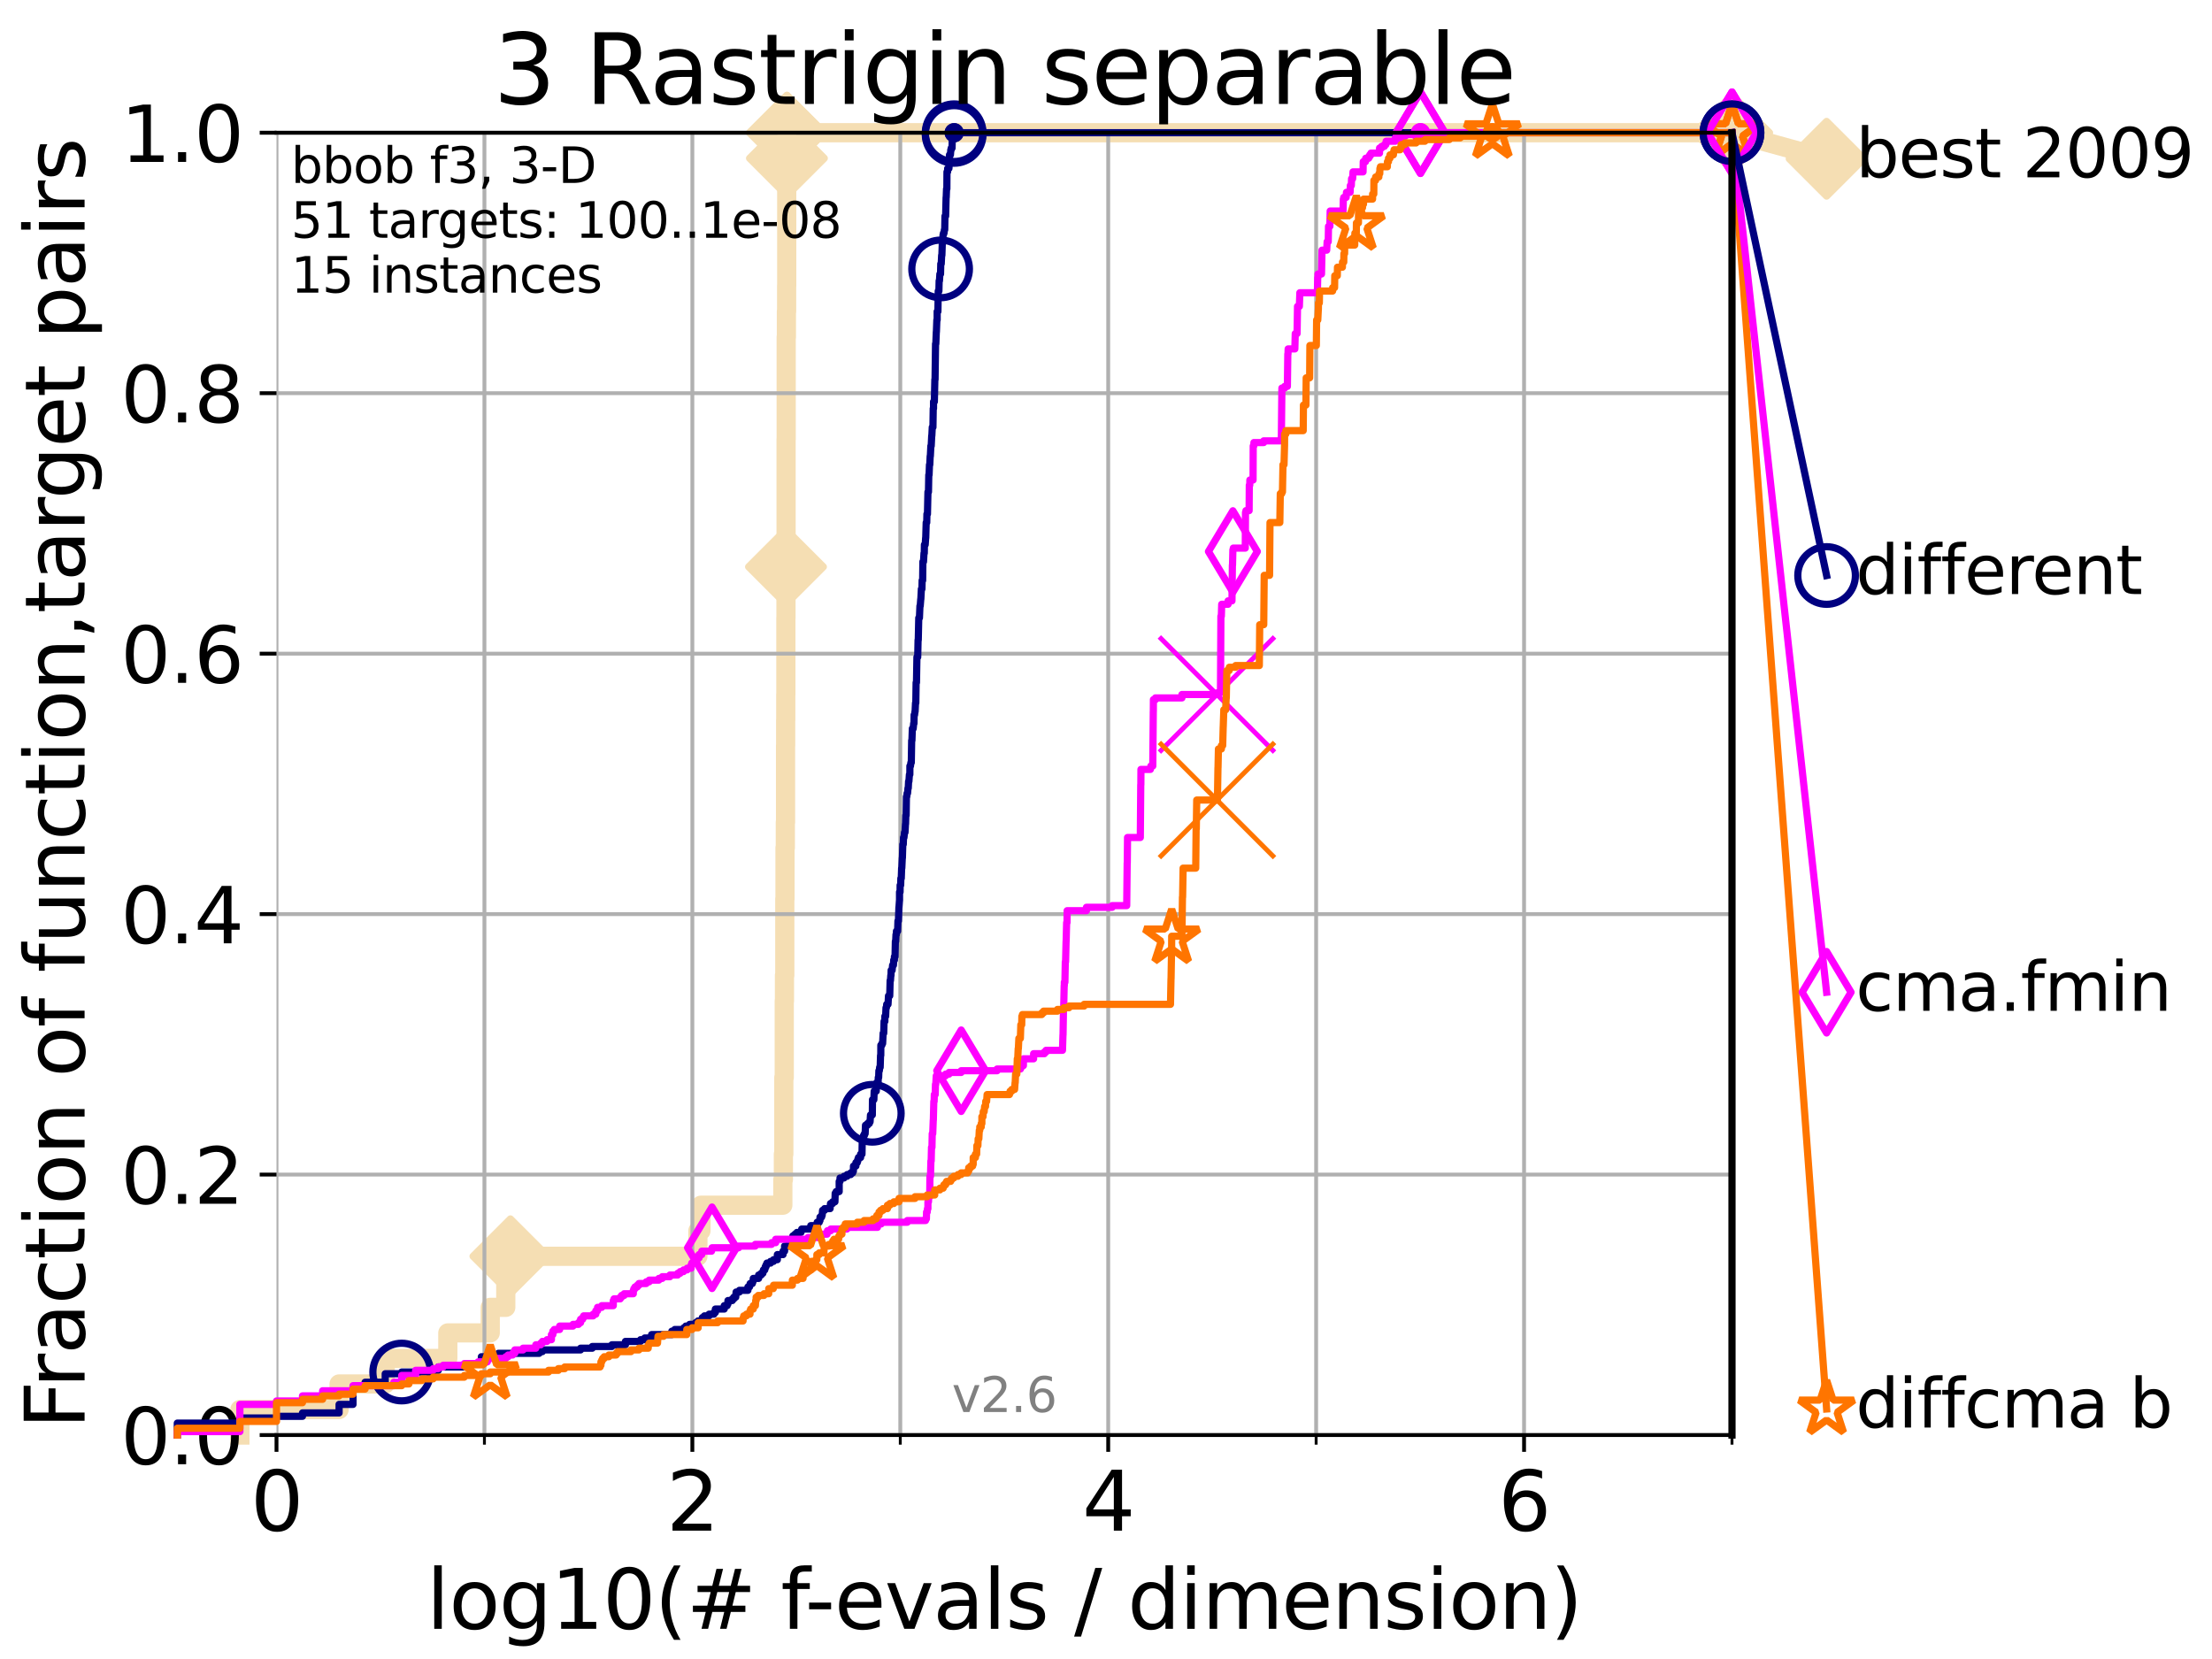 <?xml version="1.0" encoding="utf-8" standalone="no"?>
<!DOCTYPE svg PUBLIC "-//W3C//DTD SVG 1.1//EN"
  "http://www.w3.org/Graphics/SVG/1.1/DTD/svg11.dtd">
<svg height="345.6pt" version="1.1" viewBox="0 0 460.8 345.6" width="460.8pt" xmlns="http://www.w3.org/2000/svg" xmlns:xlink="http://www.w3.org/1999/xlink">
 <defs>
  <style type="text/css">*{stroke-linecap:butt;stroke-linejoin:round;}</style>
 </defs>
 <g id="figure_1">
  <g id="patch_1">
   <path d="M 0 345.6 
L 460.8 345.6 
L 460.8 0 
L 0 0 
z
" style="fill:#ffffff;"/>
  </g>
  <g id="axes_1">
   <g id="patch_2">
    <path d="M 57.6 298.944 
L 360.806 298.944 
L 360.806 27.648 
L 57.6 27.648 
z
" style="fill:#ffffff;"/>
   </g>
   <g id="line2d_1">
    <path d="M 49.973 298.944 
L 49.973 293.624 
L 70.639 293.624 
L 70.639 288.305 
L 80.249 288.305 
L 80.249 282.985 
L 93.288 282.985 
L 93.288 277.666 
L 102.129 277.666 
L 102.129 272.346 
L 105.362 272.346 
L 105.362 267.027 
L 106.327 267.027 
L 106.327 261.707 
L 145.386 261.707 
L 145.386 256.388 
L 146.023 256.388 
L 146.023 251.068 
L 163.077 251.068 
L 163.077 245.749 
L 163.192 245.749 
L 163.192 240.429 
L 163.283 240.429 
L 163.283 224.471 
L 163.374 224.471 
L 163.374 208.512 
L 163.419 208.512 
L 163.419 203.192 
L 163.487 203.192 
L 163.487 187.234 
L 163.532 187.234 
L 163.532 176.595 
L 163.599 176.595 
L 163.599 171.275 
L 163.644 171.275 
L 163.644 155.317 
L 163.666 155.317 
L 163.666 149.997 
L 163.689 149.997 
L 163.689 144.678 
L 163.711 144.678 
L 163.711 128.719 
L 163.733 128.719 
L 163.733 118.08 
L 163.755 118.08 
L 163.755 91.482 
L 163.777 91.482 
L 163.777 70.204 
L 163.822 70.204 
L 163.822 64.885 
L 163.866 64.885 
L 163.866 59.565 
L 163.888 59.565 
L 163.888 32.968 
L 163.932 32.968 
L 163.932 27.648 
L 360.806 27.648 
" style="fill:none;stroke:#f5deb3;stroke-linecap:square;stroke-width:4;"/>
   </g>
   <g id="line2d_2">
    <defs>
     <path d="M -0 7.778 
L 7.778 0 
L 0 -7.778 
L -7.778 -0 
z
" id="m9f940241fd" style="stroke:#f5deb3;stroke-linejoin:miter;stroke-width:1.5;"/>
    </defs>
    <g>
     <use style="fill:#f5deb3;stroke:#f5deb3;stroke-linejoin:miter;stroke-width:1.5;" x="106.327" xlink:href="#m9f940241fd" y="261.707"/>
     <use style="fill:#f5deb3;stroke:#f5deb3;stroke-linejoin:miter;stroke-width:1.5;" x="163.733" xlink:href="#m9f940241fd" y="118.08"/>
     <use style="fill:#f5deb3;stroke:#f5deb3;stroke-linejoin:miter;stroke-width:1.5;" x="163.932" xlink:href="#m9f940241fd" y="32.968"/>
     <use style="fill:#f5deb3;stroke:#f5deb3;stroke-linejoin:miter;stroke-width:1.5;" x="163.932" xlink:href="#m9f940241fd" y="27.648"/>
     <use style="fill:#f5deb3;stroke:#f5deb3;stroke-linejoin:miter;stroke-width:1.5;" x="163.932" xlink:href="#m9f940241fd" y="27.648"/>
     <use style="fill:#f5deb3;stroke:#f5deb3;stroke-linejoin:miter;stroke-width:1.5;" x="360.806" xlink:href="#m9f940241fd" y="27.648"/>
    </g>
   </g>
   <g id="line2d_3">
    <path style="fill:none;stroke:#f5deb3;stroke-linecap:square;stroke-width:4;"/>
    <g/>
   </g>
   <g id="line2d_4">
    <path d="M 360.806 27.648 
L 380.515 33.074 
" style="fill:none;stroke:#f5deb3;stroke-linecap:square;stroke-width:4;"/>
    <g>
     <use style="fill:#f5deb3;stroke:#f5deb3;stroke-linejoin:miter;stroke-width:1.5;" x="360.806" xlink:href="#m9f940241fd" y="27.648"/>
     <use style="fill:#f5deb3;stroke:#f5deb3;stroke-linejoin:miter;stroke-width:1.5;" x="380.515" xlink:href="#m9f940241fd" y="33.074"/>
    </g>
   </g>
   <g id="matplotlib.axis_1">
    <g id="xtick_1">
     <g id="line2d_5">
      <path clip-path="url(#p2d851657cb)" d="M 57.6 298.944 
L 57.6 27.648 
" style="fill:none;stroke:#b0b0b0;stroke-linecap:square;stroke-width:0.8;"/>
     </g>
     <g id="line2d_6">
      <defs>
       <path d="M 0 0 
L 0 3.5 
" id="m23a6199b0a" style="stroke:#000000;stroke-width:0.8;"/>
      </defs>
      <g>
       <use style="stroke:#000000;stroke-width:0.8;" x="57.6" xlink:href="#m23a6199b0a" y="298.944"/>
      </g>
     </g>
     <g id="text_1">
      <!-- 0 -->
      <g transform="translate(52.192 318.861)scale(0.17 -0.17)">
       <defs>
        <path d="M 2034 4250 
Q 1547 4250 1301 3770 
Q 1056 3291 1056 2328 
Q 1056 1369 1301 889 
Q 1547 409 2034 409 
Q 2525 409 2770 889 
Q 3016 1369 3016 2328 
Q 3016 3291 2770 3770 
Q 2525 4250 2034 4250 
z
M 2034 4750 
Q 2819 4750 3233 4129 
Q 3647 3509 3647 2328 
Q 3647 1150 3233 529 
Q 2819 -91 2034 -91 
Q 1250 -91 836 529 
Q 422 1150 422 2328 
Q 422 3509 836 4129 
Q 1250 4750 2034 4750 
z
" id="DejaVuSans-30" transform="scale(0.016)"/>
       </defs>
       <use xlink:href="#DejaVuSans-30"/>
      </g>
     </g>
    </g>
    <g id="xtick_2">
     <g id="line2d_7">
      <path clip-path="url(#p2d851657cb)" d="M 144.23 298.944 
L 144.23 27.648 
" style="fill:none;stroke:#b0b0b0;stroke-linecap:square;stroke-width:0.8;"/>
     </g>
     <g id="line2d_8">
      <g>
       <use style="stroke:#000000;stroke-width:0.8;" x="144.23" xlink:href="#m23a6199b0a" y="298.944"/>
      </g>
     </g>
     <g id="text_2">
      <!-- 2 -->
      <g transform="translate(138.822 318.861)scale(0.17 -0.17)">
       <defs>
        <path d="M 1228 531 
L 3431 531 
L 3431 0 
L 469 0 
L 469 531 
Q 828 903 1448 1529 
Q 2069 2156 2228 2338 
Q 2531 2678 2651 2914 
Q 2772 3150 2772 3378 
Q 2772 3750 2511 3984 
Q 2250 4219 1831 4219 
Q 1534 4219 1204 4116 
Q 875 4013 500 3803 
L 500 4441 
Q 881 4594 1212 4672 
Q 1544 4750 1819 4750 
Q 2544 4750 2975 4387 
Q 3406 4025 3406 3419 
Q 3406 3131 3298 2873 
Q 3191 2616 2906 2266 
Q 2828 2175 2409 1742 
Q 1991 1309 1228 531 
z
" id="DejaVuSans-32" transform="scale(0.016)"/>
       </defs>
       <use xlink:href="#DejaVuSans-32"/>
      </g>
     </g>
    </g>
    <g id="xtick_3">
     <g id="line2d_9">
      <path clip-path="url(#p2d851657cb)" d="M 230.861 298.944 
L 230.861 27.648 
" style="fill:none;stroke:#b0b0b0;stroke-linecap:square;stroke-width:0.8;"/>
     </g>
     <g id="line2d_10">
      <g>
       <use style="stroke:#000000;stroke-width:0.8;" x="230.861" xlink:href="#m23a6199b0a" y="298.944"/>
      </g>
     </g>
     <g id="text_3">
      <!-- 4 -->
      <g transform="translate(225.453 318.861)scale(0.17 -0.17)">
       <defs>
        <path d="M 2419 4116 
L 825 1625 
L 2419 1625 
L 2419 4116 
z
M 2253 4666 
L 3047 4666 
L 3047 1625 
L 3713 1625 
L 3713 1100 
L 3047 1100 
L 3047 0 
L 2419 0 
L 2419 1100 
L 313 1100 
L 313 1709 
L 2253 4666 
z
" id="DejaVuSans-34" transform="scale(0.016)"/>
       </defs>
       <use xlink:href="#DejaVuSans-34"/>
      </g>
     </g>
    </g>
    <g id="xtick_4">
     <g id="line2d_11">
      <path clip-path="url(#p2d851657cb)" d="M 317.491 298.944 
L 317.491 27.648 
" style="fill:none;stroke:#b0b0b0;stroke-linecap:square;stroke-width:0.8;"/>
     </g>
     <g id="line2d_12">
      <g>
       <use style="stroke:#000000;stroke-width:0.8;" x="317.491" xlink:href="#m23a6199b0a" y="298.944"/>
      </g>
     </g>
     <g id="text_4">
      <!-- 6 -->
      <g transform="translate(312.083 318.861)scale(0.17 -0.17)">
       <defs>
        <path d="M 2113 2584 
Q 1688 2584 1439 2293 
Q 1191 2003 1191 1497 
Q 1191 994 1439 701 
Q 1688 409 2113 409 
Q 2538 409 2786 701 
Q 3034 994 3034 1497 
Q 3034 2003 2786 2293 
Q 2538 2584 2113 2584 
z
M 3366 4563 
L 3366 3988 
Q 3128 4100 2886 4159 
Q 2644 4219 2406 4219 
Q 1781 4219 1451 3797 
Q 1122 3375 1075 2522 
Q 1259 2794 1537 2939 
Q 1816 3084 2150 3084 
Q 2853 3084 3261 2657 
Q 3669 2231 3669 1497 
Q 3669 778 3244 343 
Q 2819 -91 2113 -91 
Q 1303 -91 875 529 
Q 447 1150 447 2328 
Q 447 3434 972 4092 
Q 1497 4750 2381 4750 
Q 2619 4750 2861 4703 
Q 3103 4656 3366 4563 
z
" id="DejaVuSans-36" transform="scale(0.016)"/>
       </defs>
       <use xlink:href="#DejaVuSans-36"/>
      </g>
     </g>
    </g>
    <g id="xtick_5">
     <g id="line2d_13">
      <path clip-path="url(#p2d851657cb)" d="M 100.915 298.944 
L 100.915 27.648 
" style="fill:none;stroke:#b0b0b0;stroke-linecap:square;stroke-width:0.8;"/>
     </g>
     <g id="line2d_14">
      <defs>
       <path d="M 0 0 
L 0 2 
" id="m96268194d4" style="stroke:#000000;stroke-width:0.6;"/>
      </defs>
      <g>
       <use style="stroke:#000000;stroke-width:0.6;" x="100.915" xlink:href="#m96268194d4" y="298.944"/>
      </g>
     </g>
    </g>
    <g id="xtick_6">
     <g id="line2d_15">
      <path clip-path="url(#p2d851657cb)" d="M 187.546 298.944 
L 187.546 27.648 
" style="fill:none;stroke:#b0b0b0;stroke-linecap:square;stroke-width:0.8;"/>
     </g>
     <g id="line2d_16">
      <g>
       <use style="stroke:#000000;stroke-width:0.6;" x="187.546" xlink:href="#m96268194d4" y="298.944"/>
      </g>
     </g>
    </g>
    <g id="xtick_7">
     <g id="line2d_17">
      <path clip-path="url(#p2d851657cb)" d="M 274.176 298.944 
L 274.176 27.648 
" style="fill:none;stroke:#b0b0b0;stroke-linecap:square;stroke-width:0.8;"/>
     </g>
     <g id="line2d_18">
      <g>
       <use style="stroke:#000000;stroke-width:0.6;" x="274.176" xlink:href="#m96268194d4" y="298.944"/>
      </g>
     </g>
    </g>
    <g id="xtick_8">
     <g id="line2d_19">
      <path clip-path="url(#p2d851657cb)" d="M 360.806 298.944 
L 360.806 27.648 
" style="fill:none;stroke:#b0b0b0;stroke-linecap:square;stroke-width:0.8;"/>
     </g>
     <g id="line2d_20">
      <g>
       <use style="stroke:#000000;stroke-width:0.6;" x="360.806" xlink:href="#m96268194d4" y="298.944"/>
      </g>
     </g>
    </g>
    <g id="text_5">
     <!-- log10(# f-evals / dimension) -->
     <g transform="translate(88.823 339.314)scale(0.17 -0.17)">
      <defs>
       <path d="M 603 4863 
L 1178 4863 
L 1178 0 
L 603 0 
L 603 4863 
z
" id="DejaVuSans-6c" transform="scale(0.016)"/>
       <path d="M 1959 3097 
Q 1497 3097 1228 2736 
Q 959 2375 959 1747 
Q 959 1119 1226 758 
Q 1494 397 1959 397 
Q 2419 397 2687 759 
Q 2956 1122 2956 1747 
Q 2956 2369 2687 2733 
Q 2419 3097 1959 3097 
z
M 1959 3584 
Q 2709 3584 3137 3096 
Q 3566 2609 3566 1747 
Q 3566 888 3137 398 
Q 2709 -91 1959 -91 
Q 1206 -91 779 398 
Q 353 888 353 1747 
Q 353 2609 779 3096 
Q 1206 3584 1959 3584 
z
" id="DejaVuSans-6f" transform="scale(0.016)"/>
       <path d="M 2906 1791 
Q 2906 2416 2648 2759 
Q 2391 3103 1925 3103 
Q 1463 3103 1205 2759 
Q 947 2416 947 1791 
Q 947 1169 1205 825 
Q 1463 481 1925 481 
Q 2391 481 2648 825 
Q 2906 1169 2906 1791 
z
M 3481 434 
Q 3481 -459 3084 -895 
Q 2688 -1331 1869 -1331 
Q 1566 -1331 1297 -1286 
Q 1028 -1241 775 -1147 
L 775 -588 
Q 1028 -725 1275 -790 
Q 1522 -856 1778 -856 
Q 2344 -856 2625 -561 
Q 2906 -266 2906 331 
L 2906 616 
Q 2728 306 2450 153 
Q 2172 0 1784 0 
Q 1141 0 747 490 
Q 353 981 353 1791 
Q 353 2603 747 3093 
Q 1141 3584 1784 3584 
Q 2172 3584 2450 3431 
Q 2728 3278 2906 2969 
L 2906 3500 
L 3481 3500 
L 3481 434 
z
" id="DejaVuSans-67" transform="scale(0.016)"/>
       <path d="M 794 531 
L 1825 531 
L 1825 4091 
L 703 3866 
L 703 4441 
L 1819 4666 
L 2450 4666 
L 2450 531 
L 3481 531 
L 3481 0 
L 794 0 
L 794 531 
z
" id="DejaVuSans-31" transform="scale(0.016)"/>
       <path d="M 1984 4856 
Q 1566 4138 1362 3434 
Q 1159 2731 1159 2009 
Q 1159 1288 1364 580 
Q 1569 -128 1984 -844 
L 1484 -844 
Q 1016 -109 783 600 
Q 550 1309 550 2009 
Q 550 2706 781 3412 
Q 1013 4119 1484 4856 
L 1984 4856 
z
" id="DejaVuSans-28" transform="scale(0.016)"/>
       <path d="M 3272 2816 
L 2363 2816 
L 2100 1772 
L 3016 1772 
L 3272 2816 
z
M 2803 4594 
L 2478 3297 
L 3391 3297 
L 3719 4594 
L 4219 4594 
L 3897 3297 
L 4872 3297 
L 4872 2816 
L 3775 2816 
L 3519 1772 
L 4513 1772 
L 4513 1294 
L 3397 1294 
L 3072 0 
L 2572 0 
L 2894 1294 
L 1978 1294 
L 1656 0 
L 1153 0 
L 1478 1294 
L 494 1294 
L 494 1772 
L 1594 1772 
L 1856 2816 
L 850 2816 
L 850 3297 
L 1978 3297 
L 2297 4594 
L 2803 4594 
z
" id="DejaVuSans-23" transform="scale(0.016)"/>
       <path id="DejaVuSans-20" transform="scale(0.016)"/>
       <path d="M 2375 4863 
L 2375 4384 
L 1825 4384 
Q 1516 4384 1395 4259 
Q 1275 4134 1275 3809 
L 1275 3500 
L 2222 3500 
L 2222 3053 
L 1275 3053 
L 1275 0 
L 697 0 
L 697 3053 
L 147 3053 
L 147 3500 
L 697 3500 
L 697 3744 
Q 697 4328 969 4595 
Q 1241 4863 1831 4863 
L 2375 4863 
z
" id="DejaVuSans-66" transform="scale(0.016)"/>
       <path d="M 313 2009 
L 1997 2009 
L 1997 1497 
L 313 1497 
L 313 2009 
z
" id="DejaVuSans-2d" transform="scale(0.016)"/>
       <path d="M 3597 1894 
L 3597 1613 
L 953 1613 
Q 991 1019 1311 708 
Q 1631 397 2203 397 
Q 2534 397 2845 478 
Q 3156 559 3463 722 
L 3463 178 
Q 3153 47 2828 -22 
Q 2503 -91 2169 -91 
Q 1331 -91 842 396 
Q 353 884 353 1716 
Q 353 2575 817 3079 
Q 1281 3584 2069 3584 
Q 2775 3584 3186 3129 
Q 3597 2675 3597 1894 
z
M 3022 2063 
Q 3016 2534 2758 2815 
Q 2500 3097 2075 3097 
Q 1594 3097 1305 2825 
Q 1016 2553 972 2059 
L 3022 2063 
z
" id="DejaVuSans-65" transform="scale(0.016)"/>
       <path d="M 191 3500 
L 800 3500 
L 1894 563 
L 2988 3500 
L 3597 3500 
L 2284 0 
L 1503 0 
L 191 3500 
z
" id="DejaVuSans-76" transform="scale(0.016)"/>
       <path d="M 2194 1759 
Q 1497 1759 1228 1600 
Q 959 1441 959 1056 
Q 959 750 1161 570 
Q 1363 391 1709 391 
Q 2188 391 2477 730 
Q 2766 1069 2766 1631 
L 2766 1759 
L 2194 1759 
z
M 3341 1997 
L 3341 0 
L 2766 0 
L 2766 531 
Q 2569 213 2275 61 
Q 1981 -91 1556 -91 
Q 1019 -91 701 211 
Q 384 513 384 1019 
Q 384 1609 779 1909 
Q 1175 2209 1959 2209 
L 2766 2209 
L 2766 2266 
Q 2766 2663 2505 2880 
Q 2244 3097 1772 3097 
Q 1472 3097 1187 3025 
Q 903 2953 641 2809 
L 641 3341 
Q 956 3463 1253 3523 
Q 1550 3584 1831 3584 
Q 2591 3584 2966 3190 
Q 3341 2797 3341 1997 
z
" id="DejaVuSans-61" transform="scale(0.016)"/>
       <path d="M 2834 3397 
L 2834 2853 
Q 2591 2978 2328 3040 
Q 2066 3103 1784 3103 
Q 1356 3103 1142 2972 
Q 928 2841 928 2578 
Q 928 2378 1081 2264 
Q 1234 2150 1697 2047 
L 1894 2003 
Q 2506 1872 2764 1633 
Q 3022 1394 3022 966 
Q 3022 478 2636 193 
Q 2250 -91 1575 -91 
Q 1294 -91 989 -36 
Q 684 19 347 128 
L 347 722 
Q 666 556 975 473 
Q 1284 391 1588 391 
Q 1994 391 2212 530 
Q 2431 669 2431 922 
Q 2431 1156 2273 1281 
Q 2116 1406 1581 1522 
L 1381 1569 
Q 847 1681 609 1914 
Q 372 2147 372 2553 
Q 372 3047 722 3315 
Q 1072 3584 1716 3584 
Q 2034 3584 2315 3537 
Q 2597 3491 2834 3397 
z
" id="DejaVuSans-73" transform="scale(0.016)"/>
       <path d="M 1625 4666 
L 2156 4666 
L 531 -594 
L 0 -594 
L 1625 4666 
z
" id="DejaVuSans-2f" transform="scale(0.016)"/>
       <path d="M 2906 2969 
L 2906 4863 
L 3481 4863 
L 3481 0 
L 2906 0 
L 2906 525 
Q 2725 213 2448 61 
Q 2172 -91 1784 -91 
Q 1150 -91 751 415 
Q 353 922 353 1747 
Q 353 2572 751 3078 
Q 1150 3584 1784 3584 
Q 2172 3584 2448 3432 
Q 2725 3281 2906 2969 
z
M 947 1747 
Q 947 1113 1208 752 
Q 1469 391 1925 391 
Q 2381 391 2643 752 
Q 2906 1113 2906 1747 
Q 2906 2381 2643 2742 
Q 2381 3103 1925 3103 
Q 1469 3103 1208 2742 
Q 947 2381 947 1747 
z
" id="DejaVuSans-64" transform="scale(0.016)"/>
       <path d="M 603 3500 
L 1178 3500 
L 1178 0 
L 603 0 
L 603 3500 
z
M 603 4863 
L 1178 4863 
L 1178 4134 
L 603 4134 
L 603 4863 
z
" id="DejaVuSans-69" transform="scale(0.016)"/>
       <path d="M 3328 2828 
Q 3544 3216 3844 3400 
Q 4144 3584 4550 3584 
Q 5097 3584 5394 3201 
Q 5691 2819 5691 2113 
L 5691 0 
L 5113 0 
L 5113 2094 
Q 5113 2597 4934 2840 
Q 4756 3084 4391 3084 
Q 3944 3084 3684 2787 
Q 3425 2491 3425 1978 
L 3425 0 
L 2847 0 
L 2847 2094 
Q 2847 2600 2669 2842 
Q 2491 3084 2119 3084 
Q 1678 3084 1418 2786 
Q 1159 2488 1159 1978 
L 1159 0 
L 581 0 
L 581 3500 
L 1159 3500 
L 1159 2956 
Q 1356 3278 1631 3431 
Q 1906 3584 2284 3584 
Q 2666 3584 2933 3390 
Q 3200 3197 3328 2828 
z
" id="DejaVuSans-6d" transform="scale(0.016)"/>
       <path d="M 3513 2113 
L 3513 0 
L 2938 0 
L 2938 2094 
Q 2938 2591 2744 2837 
Q 2550 3084 2163 3084 
Q 1697 3084 1428 2787 
Q 1159 2491 1159 1978 
L 1159 0 
L 581 0 
L 581 3500 
L 1159 3500 
L 1159 2956 
Q 1366 3272 1645 3428 
Q 1925 3584 2291 3584 
Q 2894 3584 3203 3211 
Q 3513 2838 3513 2113 
z
" id="DejaVuSans-6e" transform="scale(0.016)"/>
       <path d="M 513 4856 
L 1013 4856 
Q 1481 4119 1714 3412 
Q 1947 2706 1947 2009 
Q 1947 1309 1714 600 
Q 1481 -109 1013 -844 
L 513 -844 
Q 928 -128 1133 580 
Q 1338 1288 1338 2009 
Q 1338 2731 1133 3434 
Q 928 4138 513 4856 
z
" id="DejaVuSans-29" transform="scale(0.016)"/>
      </defs>
      <use xlink:href="#DejaVuSans-6c"/>
      <use x="27.783" xlink:href="#DejaVuSans-6f"/>
      <use x="88.965" xlink:href="#DejaVuSans-67"/>
      <use x="152.441" xlink:href="#DejaVuSans-31"/>
      <use x="216.064" xlink:href="#DejaVuSans-30"/>
      <use x="279.688" xlink:href="#DejaVuSans-28"/>
      <use x="318.701" xlink:href="#DejaVuSans-23"/>
      <use x="402.49" xlink:href="#DejaVuSans-20"/>
      <use x="434.277" xlink:href="#DejaVuSans-66"/>
      <use x="463.982" xlink:href="#DejaVuSans-2d"/>
      <use x="500.066" xlink:href="#DejaVuSans-65"/>
      <use x="561.59" xlink:href="#DejaVuSans-76"/>
      <use x="620.77" xlink:href="#DejaVuSans-61"/>
      <use x="682.049" xlink:href="#DejaVuSans-6c"/>
      <use x="709.832" xlink:href="#DejaVuSans-73"/>
      <use x="761.932" xlink:href="#DejaVuSans-20"/>
      <use x="793.719" xlink:href="#DejaVuSans-2f"/>
      <use x="827.41" xlink:href="#DejaVuSans-20"/>
      <use x="859.197" xlink:href="#DejaVuSans-64"/>
      <use x="922.674" xlink:href="#DejaVuSans-69"/>
      <use x="950.457" xlink:href="#DejaVuSans-6d"/>
      <use x="1047.869" xlink:href="#DejaVuSans-65"/>
      <use x="1109.393" xlink:href="#DejaVuSans-6e"/>
      <use x="1172.771" xlink:href="#DejaVuSans-73"/>
      <use x="1224.871" xlink:href="#DejaVuSans-69"/>
      <use x="1252.654" xlink:href="#DejaVuSans-6f"/>
      <use x="1313.836" xlink:href="#DejaVuSans-6e"/>
      <use x="1377.215" xlink:href="#DejaVuSans-29"/>
     </g>
    </g>
   </g>
   <g id="matplotlib.axis_2">
    <g id="ytick_1">
     <g id="line2d_21">
      <path clip-path="url(#p2d851657cb)" d="M 57.6 298.944 
L 360.806 298.944 
" style="fill:none;stroke:#b0b0b0;stroke-linecap:square;stroke-width:0.8;"/>
     </g>
     <g id="line2d_22">
      <defs>
       <path d="M 0 0 
L -3.5 0 
" id="me8a0e3c909" style="stroke:#000000;stroke-width:0.8;"/>
      </defs>
      <g>
       <use style="stroke:#000000;stroke-width:0.8;" x="57.6" xlink:href="#me8a0e3c909" y="298.944"/>
      </g>
     </g>
     <g id="text_6">
      <!-- 0.0 -->
      <g transform="translate(25.155 305.023)scale(0.16 -0.16)">
       <defs>
        <path d="M 684 794 
L 1344 794 
L 1344 0 
L 684 0 
L 684 794 
z
" id="DejaVuSans-2e" transform="scale(0.016)"/>
       </defs>
       <use xlink:href="#DejaVuSans-30"/>
       <use x="63.623" xlink:href="#DejaVuSans-2e"/>
       <use x="95.41" xlink:href="#DejaVuSans-30"/>
      </g>
     </g>
    </g>
    <g id="ytick_2">
     <g id="line2d_23">
      <path clip-path="url(#p2d851657cb)" d="M 57.6 244.685 
L 360.806 244.685 
" style="fill:none;stroke:#b0b0b0;stroke-linecap:square;stroke-width:0.8;"/>
     </g>
     <g id="line2d_24">
      <g>
       <use style="stroke:#000000;stroke-width:0.8;" x="57.6" xlink:href="#me8a0e3c909" y="244.685"/>
      </g>
     </g>
     <g id="text_7">
      <!-- 0.2 -->
      <g transform="translate(25.155 250.764)scale(0.16 -0.16)">
       <use xlink:href="#DejaVuSans-30"/>
       <use x="63.623" xlink:href="#DejaVuSans-2e"/>
       <use x="95.41" xlink:href="#DejaVuSans-32"/>
      </g>
     </g>
    </g>
    <g id="ytick_3">
     <g id="line2d_25">
      <path clip-path="url(#p2d851657cb)" d="M 57.6 190.426 
L 360.806 190.426 
" style="fill:none;stroke:#b0b0b0;stroke-linecap:square;stroke-width:0.8;"/>
     </g>
     <g id="line2d_26">
      <g>
       <use style="stroke:#000000;stroke-width:0.8;" x="57.6" xlink:href="#me8a0e3c909" y="190.426"/>
      </g>
     </g>
     <g id="text_8">
      <!-- 0.4 -->
      <g transform="translate(25.155 196.504)scale(0.16 -0.16)">
       <use xlink:href="#DejaVuSans-30"/>
       <use x="63.623" xlink:href="#DejaVuSans-2e"/>
       <use x="95.41" xlink:href="#DejaVuSans-34"/>
      </g>
     </g>
    </g>
    <g id="ytick_4">
     <g id="line2d_27">
      <path clip-path="url(#p2d851657cb)" d="M 57.6 136.166 
L 360.806 136.166 
" style="fill:none;stroke:#b0b0b0;stroke-linecap:square;stroke-width:0.8;"/>
     </g>
     <g id="line2d_28">
      <g>
       <use style="stroke:#000000;stroke-width:0.8;" x="57.6" xlink:href="#me8a0e3c909" y="136.166"/>
      </g>
     </g>
     <g id="text_9">
      <!-- 0.6 -->
      <g transform="translate(25.155 142.245)scale(0.16 -0.16)">
       <use xlink:href="#DejaVuSans-30"/>
       <use x="63.623" xlink:href="#DejaVuSans-2e"/>
       <use x="95.41" xlink:href="#DejaVuSans-36"/>
      </g>
     </g>
    </g>
    <g id="ytick_5">
     <g id="line2d_29">
      <path clip-path="url(#p2d851657cb)" d="M 57.6 81.907 
L 360.806 81.907 
" style="fill:none;stroke:#b0b0b0;stroke-linecap:square;stroke-width:0.8;"/>
     </g>
     <g id="line2d_30">
      <g>
       <use style="stroke:#000000;stroke-width:0.8;" x="57.6" xlink:href="#me8a0e3c909" y="81.907"/>
      </g>
     </g>
     <g id="text_10">
      <!-- 0.8 -->
      <g transform="translate(25.155 87.986)scale(0.16 -0.16)">
       <defs>
        <path d="M 2034 2216 
Q 1584 2216 1326 1975 
Q 1069 1734 1069 1313 
Q 1069 891 1326 650 
Q 1584 409 2034 409 
Q 2484 409 2743 651 
Q 3003 894 3003 1313 
Q 3003 1734 2745 1975 
Q 2488 2216 2034 2216 
z
M 1403 2484 
Q 997 2584 770 2862 
Q 544 3141 544 3541 
Q 544 4100 942 4425 
Q 1341 4750 2034 4750 
Q 2731 4750 3128 4425 
Q 3525 4100 3525 3541 
Q 3525 3141 3298 2862 
Q 3072 2584 2669 2484 
Q 3125 2378 3379 2068 
Q 3634 1759 3634 1313 
Q 3634 634 3220 271 
Q 2806 -91 2034 -91 
Q 1263 -91 848 271 
Q 434 634 434 1313 
Q 434 1759 690 2068 
Q 947 2378 1403 2484 
z
M 1172 3481 
Q 1172 3119 1398 2916 
Q 1625 2713 2034 2713 
Q 2441 2713 2670 2916 
Q 2900 3119 2900 3481 
Q 2900 3844 2670 4047 
Q 2441 4250 2034 4250 
Q 1625 4250 1398 4047 
Q 1172 3844 1172 3481 
z
" id="DejaVuSans-38" transform="scale(0.016)"/>
       </defs>
       <use xlink:href="#DejaVuSans-30"/>
       <use x="63.623" xlink:href="#DejaVuSans-2e"/>
       <use x="95.41" xlink:href="#DejaVuSans-38"/>
      </g>
     </g>
    </g>
    <g id="ytick_6">
     <g id="line2d_31">
      <path clip-path="url(#p2d851657cb)" d="M 57.6 27.648 
L 360.806 27.648 
" style="fill:none;stroke:#b0b0b0;stroke-linecap:square;stroke-width:0.8;"/>
     </g>
     <g id="line2d_32">
      <g>
       <use style="stroke:#000000;stroke-width:0.8;" x="57.6" xlink:href="#me8a0e3c909" y="27.648"/>
      </g>
     </g>
     <g id="text_11">
      <!-- 1.0 -->
      <g transform="translate(25.155 33.727)scale(0.16 -0.16)">
       <use xlink:href="#DejaVuSans-31"/>
       <use x="63.623" xlink:href="#DejaVuSans-2e"/>
       <use x="95.41" xlink:href="#DejaVuSans-30"/>
      </g>
     </g>
    </g>
    <g id="text_12">
     <!-- Fraction of function,target pairs -->
     <g transform="translate(17.62 297.681)rotate(-90)scale(0.17 -0.17)">
      <defs>
       <path d="M 628 4666 
L 3309 4666 
L 3309 4134 
L 1259 4134 
L 1259 2759 
L 3109 2759 
L 3109 2228 
L 1259 2228 
L 1259 0 
L 628 0 
L 628 4666 
z
" id="DejaVuSans-46" transform="scale(0.016)"/>
       <path d="M 2631 2963 
Q 2534 3019 2420 3045 
Q 2306 3072 2169 3072 
Q 1681 3072 1420 2755 
Q 1159 2438 1159 1844 
L 1159 0 
L 581 0 
L 581 3500 
L 1159 3500 
L 1159 2956 
Q 1341 3275 1631 3429 
Q 1922 3584 2338 3584 
Q 2397 3584 2469 3576 
Q 2541 3569 2628 3553 
L 2631 2963 
z
" id="DejaVuSans-72" transform="scale(0.016)"/>
       <path d="M 3122 3366 
L 3122 2828 
Q 2878 2963 2633 3030 
Q 2388 3097 2138 3097 
Q 1578 3097 1268 2742 
Q 959 2388 959 1747 
Q 959 1106 1268 751 
Q 1578 397 2138 397 
Q 2388 397 2633 464 
Q 2878 531 3122 666 
L 3122 134 
Q 2881 22 2623 -34 
Q 2366 -91 2075 -91 
Q 1284 -91 818 406 
Q 353 903 353 1747 
Q 353 2603 823 3093 
Q 1294 3584 2113 3584 
Q 2378 3584 2631 3529 
Q 2884 3475 3122 3366 
z
" id="DejaVuSans-63" transform="scale(0.016)"/>
       <path d="M 1172 4494 
L 1172 3500 
L 2356 3500 
L 2356 3053 
L 1172 3053 
L 1172 1153 
Q 1172 725 1289 603 
Q 1406 481 1766 481 
L 2356 481 
L 2356 0 
L 1766 0 
Q 1100 0 847 248 
Q 594 497 594 1153 
L 594 3053 
L 172 3053 
L 172 3500 
L 594 3500 
L 594 4494 
L 1172 4494 
z
" id="DejaVuSans-74" transform="scale(0.016)"/>
       <path d="M 544 1381 
L 544 3500 
L 1119 3500 
L 1119 1403 
Q 1119 906 1312 657 
Q 1506 409 1894 409 
Q 2359 409 2629 706 
Q 2900 1003 2900 1516 
L 2900 3500 
L 3475 3500 
L 3475 0 
L 2900 0 
L 2900 538 
Q 2691 219 2414 64 
Q 2138 -91 1772 -91 
Q 1169 -91 856 284 
Q 544 659 544 1381 
z
M 1991 3584 
L 1991 3584 
z
" id="DejaVuSans-75" transform="scale(0.016)"/>
       <path d="M 750 794 
L 1409 794 
L 1409 256 
L 897 -744 
L 494 -744 
L 750 256 
L 750 794 
z
" id="DejaVuSans-2c" transform="scale(0.016)"/>
       <path d="M 1159 525 
L 1159 -1331 
L 581 -1331 
L 581 3500 
L 1159 3500 
L 1159 2969 
Q 1341 3281 1617 3432 
Q 1894 3584 2278 3584 
Q 2916 3584 3314 3078 
Q 3713 2572 3713 1747 
Q 3713 922 3314 415 
Q 2916 -91 2278 -91 
Q 1894 -91 1617 61 
Q 1341 213 1159 525 
z
M 3116 1747 
Q 3116 2381 2855 2742 
Q 2594 3103 2138 3103 
Q 1681 3103 1420 2742 
Q 1159 2381 1159 1747 
Q 1159 1113 1420 752 
Q 1681 391 2138 391 
Q 2594 391 2855 752 
Q 3116 1113 3116 1747 
z
" id="DejaVuSans-70" transform="scale(0.016)"/>
      </defs>
      <use xlink:href="#DejaVuSans-46"/>
      <use x="50.27" xlink:href="#DejaVuSans-72"/>
      <use x="91.383" xlink:href="#DejaVuSans-61"/>
      <use x="152.662" xlink:href="#DejaVuSans-63"/>
      <use x="207.643" xlink:href="#DejaVuSans-74"/>
      <use x="246.852" xlink:href="#DejaVuSans-69"/>
      <use x="274.635" xlink:href="#DejaVuSans-6f"/>
      <use x="335.816" xlink:href="#DejaVuSans-6e"/>
      <use x="399.195" xlink:href="#DejaVuSans-20"/>
      <use x="430.982" xlink:href="#DejaVuSans-6f"/>
      <use x="492.164" xlink:href="#DejaVuSans-66"/>
      <use x="527.369" xlink:href="#DejaVuSans-20"/>
      <use x="559.156" xlink:href="#DejaVuSans-66"/>
      <use x="594.361" xlink:href="#DejaVuSans-75"/>
      <use x="657.74" xlink:href="#DejaVuSans-6e"/>
      <use x="721.119" xlink:href="#DejaVuSans-63"/>
      <use x="776.1" xlink:href="#DejaVuSans-74"/>
      <use x="815.309" xlink:href="#DejaVuSans-69"/>
      <use x="843.092" xlink:href="#DejaVuSans-6f"/>
      <use x="904.273" xlink:href="#DejaVuSans-6e"/>
      <use x="967.652" xlink:href="#DejaVuSans-2c"/>
      <use x="999.439" xlink:href="#DejaVuSans-74"/>
      <use x="1038.648" xlink:href="#DejaVuSans-61"/>
      <use x="1099.928" xlink:href="#DejaVuSans-72"/>
      <use x="1139.291" xlink:href="#DejaVuSans-67"/>
      <use x="1202.768" xlink:href="#DejaVuSans-65"/>
      <use x="1264.291" xlink:href="#DejaVuSans-74"/>
      <use x="1303.5" xlink:href="#DejaVuSans-20"/>
      <use x="1335.287" xlink:href="#DejaVuSans-70"/>
      <use x="1398.764" xlink:href="#DejaVuSans-61"/>
      <use x="1460.043" xlink:href="#DejaVuSans-69"/>
      <use x="1487.826" xlink:href="#DejaVuSans-72"/>
      <use x="1528.939" xlink:href="#DejaVuSans-73"/>
     </g>
    </g>
   </g>
   <g id="line2d_33">
    <defs>
     <path d="M 0 1.5 
C 0.398 1.5 0.779 1.342 1.061 1.061 
C 1.342 0.779 1.5 0.398 1.5 0 
C 1.5 -0.398 1.342 -0.779 1.061 -1.061 
C 0.779 -1.342 0.398 -1.5 0 -1.5 
C -0.398 -1.5 -0.779 -1.342 -1.061 -1.061 
C -1.342 -0.779 -1.5 -0.398 -1.5 0 
C -1.5 0.398 -1.342 0.779 -1.061 1.061 
C -0.779 1.342 -0.398 1.5 0 1.5 
z
" id="m7c37e2c186" style="stroke:#f5deb3;"/>
    </defs>
    <g>
     <use style="fill:#f5deb3;stroke:#f5deb3;" x="163.932" xlink:href="#m7c37e2c186" y="27.648"/>
     <use style="fill:#f5deb3;stroke:#f5deb3;" x="163.932" xlink:href="#m7c37e2c186" y="27.648"/>
    </g>
   </g>
   <g id="line2d_34">
    <defs>
     <path d="M 0 1.5 
C 0.398 1.5 0.779 1.342 1.061 1.061 
C 1.342 0.779 1.5 0.398 1.5 0 
C 1.5 -0.398 1.342 -0.779 1.061 -1.061 
C 0.779 -1.342 0.398 -1.5 0 -1.5 
C -0.398 -1.5 -0.779 -1.342 -1.061 -1.061 
C -1.342 -0.779 -1.5 -0.398 -1.5 0 
C -1.5 0.398 -1.342 0.779 -1.061 1.061 
C -0.779 1.342 -0.398 1.5 0 1.5 
z
" id="mf2f87aea53" style="stroke:#000080;"/>
    </defs>
    <g>
     <use style="fill:#000080;stroke:#000080;" x="198.766" xlink:href="#mf2f87aea53" y="27.648"/>
     <use style="fill:#000080;stroke:#000080;" x="198.766" xlink:href="#mf2f87aea53" y="27.648"/>
    </g>
   </g>
   <g id="line2d_35">
    <path d="M 36.933 298.944 
L 36.933 296.462 
L 49.973 296.462 
L 49.973 295.398 
L 57.6 295.398 
L 57.6 295.043 
L 63.012 295.043 
L 63.012 294.334 
L 70.639 294.334 
L 70.639 292.561 
L 73.539 292.561 
L 73.539 289.014 
L 76.051 289.014 
L 76.051 287.95 
L 80.249 287.95 
L 80.249 286.177 
L 83.678 286.177 
L 83.678 285.822 
L 90.231 285.822 
L 90.231 285.468 
L 91.306 285.468 
L 91.306 284.759 
L 97.485 284.759 
L 97.485 284.049 
L 100.277 284.049 
L 100.277 282.631 
L 101.532 282.631 
L 101.532 282.276 
L 103.815 282.276 
L 103.815 281.922 
L 112.318 281.922 
L 112.318 281.567 
L 112.989 281.567 
L 112.989 281.212 
L 120.944 281.212 
L 120.944 280.858 
L 123.375 280.858 
L 123.375 280.503 
L 127.458 280.503 
L 127.458 280.148 
L 130.292 280.148 
L 130.292 279.439 
L 133.435 279.439 
L 133.435 279.084 
L 134.305 279.084 
L 134.305 278.73 
L 135.737 278.73 
L 135.737 278.021 
L 139.954 278.021 
L 139.954 277.311 
L 140.574 277.311 
L 140.574 276.957 
L 142.456 276.957 
L 142.456 276.602 
L 142.865 276.602 
L 142.865 276.247 
L 143.657 276.247 
L 143.657 275.893 
L 144.908 275.893 
L 144.908 275.538 
L 145.386 275.538 
L 145.386 275.183 
L 146.306 275.183 
L 146.306 274.474 
L 146.75 274.474 
L 146.75 274.12 
L 147.712 274.12 
L 147.712 273.765 
L 148.727 273.765 
L 148.727 273.41 
L 149.021 273.41 
L 149.021 272.701 
L 150.871 272.701 
L 150.871 271.992 
L 151.478 271.992 
L 151.478 271.637 
L 151.648 271.637 
L 151.648 270.928 
L 152.555 270.928 
L 152.555 270.573 
L 152.875 270.573 
L 152.875 270.219 
L 153.267 270.219 
L 153.344 269.155 
L 154.027 269.155 
L 154.027 268.8 
L 155.803 268.8 
L 155.803 268.091 
L 156.139 268.091 
L 156.139 267.736 
L 156.272 267.736 
L 156.272 267.381 
L 156.729 267.381 
L 156.729 267.027 
L 156.858 267.027 
L 156.921 266.318 
L 158.037 266.318 
L 158.037 265.608 
L 158.572 265.608 
L 158.572 265.254 
L 158.919 265.254 
L 158.919 264.899 
L 159.034 264.899 
L 159.034 264.544 
L 159.317 264.544 
L 159.317 264.19 
L 159.429 264.19 
L 159.429 263.835 
L 159.596 263.835 
L 159.596 263.48 
L 159.762 263.48 
L 159.762 263.126 
L 160.516 263.126 
L 160.516 262.771 
L 161.138 262.771 
L 161.138 262.417 
L 161.938 262.417 
L 161.938 261.353 
L 163.123 261.353 
L 163.123 260.643 
L 163.442 260.643 
L 163.442 259.579 
L 164.367 259.579 
L 164.367 258.87 
L 164.666 258.87 
L 164.666 258.516 
L 165.043 258.516 
L 165.043 258.161 
L 165.167 258.161 
L 165.167 257.452 
L 165.615 257.452 
L 165.615 257.097 
L 166.013 257.097 
L 166.013 256.742 
L 166.86 256.742 
L 166.86 256.388 
L 167.01 256.388 
L 167.01 256.033 
L 168.893 256.033 
L 168.893 255.324 
L 170.23 255.324 
L 170.23 254.615 
L 170.666 254.615 
L 170.666 254.26 
L 170.819 254.26 
L 170.819 253.551 
L 171.152 253.551 
L 171.152 253.196 
L 171.271 253.196 
L 171.36 252.132 
L 171.771 252.132 
L 171.771 251.778 
L 172.924 251.778 
L 173.006 250.714 
L 173.462 250.714 
L 173.462 250.359 
L 173.933 250.359 
L 173.985 248.586 
L 174.19 248.586 
L 174.19 248.231 
L 174.817 248.231 
L 174.817 246.103 
L 174.989 246.103 
L 174.989 245.394 
L 175.826 245.394 
L 175.826 245.039 
L 176.47 245.039 
L 176.47 244.685 
L 177.223 244.685 
L 177.223 244.33 
L 177.631 244.33 
L 177.631 243.976 
L 177.779 243.976 
L 177.8 242.912 
L 178.298 242.912 
L 178.298 242.202 
L 178.583 242.202 
L 178.583 241.848 
L 178.704 241.848 
L 178.704 241.493 
L 178.824 241.493 
L 178.824 241.138 
L 179.277 241.138 
L 179.277 240.429 
L 179.567 240.429 
L 179.624 237.592 
L 179.701 237.592 
L 179.701 237.237 
L 179.89 237.237 
L 179.89 236.528 
L 180.077 236.528 
L 180.077 236.174 
L 180.226 236.174 
L 180.3 234.4 
L 180.719 234.4 
L 180.719 234.046 
L 181.094 234.046 
L 181.094 233.691 
L 181.252 233.691 
L 181.34 232.273 
L 181.72 232.273 
L 181.754 229.081 
L 182.042 229.081 
L 182.109 227.308 
L 182.539 227.308 
L 182.637 225.534 
L 182.928 225.534 
L 182.96 224.471 
L 183.04 224.471 
L 183.087 223.052 
L 183.183 223.052 
L 183.246 222.343 
L 183.356 222.343 
L 183.434 219.86 
L 183.481 219.86 
L 183.496 217.733 
L 183.713 217.733 
L 183.713 217.378 
L 183.866 217.378 
L 183.972 215.25 
L 184.093 215.25 
L 184.168 212.768 
L 184.333 212.768 
L 184.333 211.704 
L 184.496 211.704 
L 184.569 209.931 
L 184.657 209.931 
L 184.716 209.221 
L 184.991 209.221 
L 185.091 207.448 
L 185.346 207.448 
L 185.431 204.256 
L 185.501 204.256 
L 185.571 203.192 
L 185.612 203.192 
L 185.64 202.129 
L 185.847 202.129 
L 185.943 201.065 
L 186.12 201.065 
L 186.174 200.001 
L 186.321 200.001 
L 186.321 199.291 
L 186.455 199.291 
L 186.521 196.1 
L 186.587 196.1 
L 186.653 194.681 
L 186.732 194.681 
L 186.745 193.972 
L 186.992 193.972 
L 187.056 191.844 
L 187.159 191.844 
L 187.261 189.007 
L 187.274 189.007 
L 187.376 187.589 
L 187.388 187.589 
L 187.388 185.815 
L 187.502 185.815 
L 187.514 184.397 
L 187.627 184.397 
L 187.664 182.978 
L 187.751 182.978 
L 187.826 180.85 
L 187.863 180.85 
L 187.961 178.723 
L 187.986 178.723 
L 188.071 175.886 
L 188.168 175.886 
L 188.217 174.467 
L 188.314 174.467 
L 188.422 173.403 
L 188.529 173.403 
L 188.624 171.63 
L 188.648 171.63 
L 188.695 169.857 
L 188.766 169.857 
L 188.824 165.956 
L 188.894 165.956 
L 188.964 165.246 
L 189.057 165.246 
L 189.149 164.183 
L 189.207 164.183 
L 189.276 162.764 
L 189.344 162.764 
L 189.447 161.346 
L 189.537 161.346 
L 189.548 159.572 
L 189.672 159.572 
L 189.75 158.863 
L 189.839 158.863 
L 189.917 154.253 
L 189.972 154.253 
L 190.06 151.77 
L 190.235 151.77 
L 190.332 150.706 
L 190.397 150.706 
L 190.429 148.933 
L 190.515 148.933 
L 190.601 148.224 
L 190.633 148.224 
L 190.718 146.451 
L 190.781 146.451 
L 190.844 142.195 
L 190.918 142.195 
L 191.012 136.876 
L 191.178 136.876 
L 191.25 133.329 
L 191.291 133.329 
L 191.394 128.719 
L 191.536 128.719 
L 191.638 126.237 
L 191.698 126.237 
L 191.808 124.818 
L 191.828 124.818 
L 191.938 122.69 
L 192.057 122.69 
L 192.096 120.917 
L 192.204 120.917 
L 192.253 117.016 
L 192.38 117.016 
L 192.486 115.243 
L 192.544 115.243 
L 192.573 113.47 
L 192.735 113.47 
L 192.83 112.051 
L 192.849 112.051 
L 192.943 108.859 
L 193.056 108.859 
L 193.093 107.086 
L 193.205 107.086 
L 193.307 102.476 
L 193.417 102.476 
L 193.481 98.93 
L 193.545 98.93 
L 193.627 96.802 
L 193.691 96.802 
L 193.772 95.029 
L 193.808 95.029 
L 193.915 92.901 
L 193.987 92.901 
L 194.093 90.773 
L 194.12 90.773 
L 194.208 89 
L 194.348 89 
L 194.409 85.099 
L 194.47 85.099 
L 194.47 83.68 
L 194.643 83.68 
L 194.746 79.07 
L 194.789 79.07 
L 194.891 71.623 
L 194.95 71.623 
L 195.051 69.14 
L 195.068 69.14 
L 195.16 66.658 
L 195.227 66.658 
L 195.227 64.885 
L 195.385 64.885 
L 195.451 60.629 
L 195.591 60.629 
L 195.64 58.501 
L 195.705 58.501 
L 195.794 57.083 
L 195.931 57.083 
L 195.979 54.955 
L 196.075 54.955 
L 196.162 53.182 
L 196.21 53.182 
L 196.297 50.699 
L 196.352 50.699 
L 196.454 48.926 
L 196.532 48.926 
L 196.532 48.571 
L 196.656 48.571 
L 196.733 47.862 
L 196.802 47.862 
L 196.855 45.025 
L 196.993 45.025 
L 197.091 41.124 
L 197.114 41.124 
L 197.181 39.351 
L 197.249 39.351 
L 197.271 35.805 
L 197.398 35.805 
L 197.413 35.095 
L 197.678 35.095 
L 197.758 34.031 
L 197.795 34.031 
L 197.795 32.258 
L 197.99 32.258 
L 198.069 31.194 
L 198.162 31.194 
L 198.162 30.84 
L 198.333 30.84 
L 198.382 28.712 
L 198.627 28.712 
L 198.634 28.003 
L 198.766 28.003 
L 198.766 27.648 
L 360.806 27.648 
L 360.806 27.648 
" style="fill:none;stroke:#000080;stroke-linecap:square;stroke-width:1.5;"/>
   </g>
   <g id="line2d_36">
    <defs>
     <path d="M 0 6 
C 1.591 6 3.117 5.368 4.243 4.243 
C 5.368 3.117 6 1.591 6 0 
C 6 -1.591 5.368 -3.117 4.243 -4.243 
C 3.117 -5.368 1.591 -6 0 -6 
C -1.591 -6 -3.117 -5.368 -4.243 -4.243 
C -5.368 -3.117 -6 -1.591 -6 0 
C -6 1.591 -5.368 3.117 -4.243 4.243 
C -3.117 5.368 -1.591 6 0 6 
z
" id="mfc31fd65aa" style="stroke:#000080;stroke-width:1.5;"/>
    </defs>
    <g>
     <use style="fill-opacity:0;stroke:#000080;stroke-width:1.5;" x="83.678" xlink:href="#mfc31fd65aa" y="285.822"/>
     <use style="fill-opacity:0;stroke:#000080;stroke-width:1.5;" x="181.72" xlink:href="#mfc31fd65aa" y="231.918"/>
     <use style="fill-opacity:0;stroke:#000080;stroke-width:1.5;" x="195.947" xlink:href="#mfc31fd65aa" y="56.019"/>
     <use style="fill-opacity:0;stroke:#000080;stroke-width:1.5;" x="198.766" xlink:href="#mfc31fd65aa" y="28.003"/>
     <use style="fill-opacity:0;stroke:#000080;stroke-width:1.5;" x="198.766" xlink:href="#mfc31fd65aa" y="27.648"/>
     <use style="fill-opacity:0;stroke:#000080;stroke-width:1.5;" x="360.806" xlink:href="#mfc31fd65aa" y="27.648"/>
    </g>
   </g>
   <g id="line2d_37">
    <path style="fill:none;stroke:#000080;stroke-linecap:square;stroke-width:1.5;"/>
    <g/>
   </g>
   <g id="line2d_38">
    <defs>
     <path d="M 0 1.5 
C 0.398 1.5 0.779 1.342 1.061 1.061 
C 1.342 0.779 1.5 0.398 1.5 0 
C 1.5 -0.398 1.342 -0.779 1.061 -1.061 
C 0.779 -1.342 0.398 -1.5 0 -1.5 
C -0.398 -1.5 -0.779 -1.342 -1.061 -1.061 
C -1.342 -0.779 -1.5 -0.398 -1.5 0 
C -1.5 0.398 -1.342 0.779 -1.061 1.061 
C -0.779 1.342 -0.398 1.5 0 1.5 
z
" id="m00e5134f97" style="stroke:#ff00ff;"/>
    </defs>
    <g>
     <use style="fill:#ff00ff;stroke:#ff00ff;" x="295.906" xlink:href="#m00e5134f97" y="27.648"/>
     <use style="fill:#ff00ff;stroke:#ff00ff;" x="295.906" xlink:href="#m00e5134f97" y="27.648"/>
    </g>
   </g>
   <g id="line2d_39">
    <path d="M 36.933 298.944 
L 36.933 298.235 
L 49.973 298.235 
L 49.973 292.561 
L 57.6 292.561 
L 57.6 291.851 
L 63.012 291.851 
L 63.012 290.787 
L 67.209 290.787 
L 67.209 289.723 
L 73.539 289.723 
L 73.539 288.66 
L 82.042 288.66 
L 82.042 287.95 
L 83.678 287.95 
L 83.678 286.532 
L 86.578 286.532 
L 86.578 285.468 
L 90.231 285.468 
L 90.231 285.113 
L 91.306 285.113 
L 91.306 284.759 
L 92.323 284.759 
L 92.323 284.404 
L 96.718 284.404 
L 96.718 284.049 
L 99.617 284.049 
L 99.617 283.695 
L 101.532 283.695 
L 101.532 282.985 
L 105.362 282.985 
L 105.362 282.631 
L 105.851 282.631 
L 105.851 282.276 
L 106.791 282.276 
L 106.791 281.922 
L 107.245 281.922 
L 107.245 281.212 
L 108.956 281.212 
L 108.956 280.858 
L 111.621 280.858 
L 111.621 280.148 
L 112.657 280.148 
L 112.657 279.794 
L 112.989 279.794 
L 112.989 279.439 
L 113.954 279.439 
L 113.954 279.084 
L 114.872 279.084 
L 114.872 278.021 
L 115.168 278.021 
L 115.168 277.311 
L 115.46 277.311 
L 115.46 276.957 
L 116.584 276.957 
L 116.584 276.247 
L 119.366 276.247 
L 119.366 275.893 
L 120.507 275.893 
L 120.507 275.538 
L 120.944 275.538 
L 120.944 274.829 
L 121.372 274.829 
L 121.372 274.474 
L 121.582 274.474 
L 121.582 274.12 
L 123.564 274.12 
L 123.564 273.765 
L 124.12 273.765 
L 124.12 273.056 
L 124.482 273.056 
L 124.482 272.346 
L 125.357 272.346 
L 125.357 271.992 
L 127.761 271.992 
L 127.761 270.928 
L 127.911 270.928 
L 127.911 270.573 
L 129.209 270.573 
L 129.209 270.219 
L 129.486 270.219 
L 129.486 269.864 
L 130.027 269.864 
L 130.027 269.509 
L 131.929 269.509 
L 131.929 268.8 
L 132.049 268.8 
L 132.049 268.445 
L 132.287 268.445 
L 132.287 268.091 
L 132.755 268.091 
L 132.755 267.736 
L 133.098 267.736 
L 133.098 267.381 
L 134.621 267.381 
L 134.621 267.027 
L 135.238 267.027 
L 135.238 266.672 
L 137.25 266.672 
L 137.25 266.318 
L 137.963 266.318 
L 137.963 265.963 
L 139.556 265.963 
L 139.556 265.608 
L 141.173 265.608 
L 141.173 265.254 
L 141.683 265.254 
L 141.683 264.899 
L 142.387 264.899 
L 142.387 264.544 
L 143.133 264.544 
L 143.133 264.19 
L 143.978 264.19 
L 143.978 263.48 
L 144.105 263.48 
L 144.105 263.126 
L 144.968 263.126 
L 144.968 262.771 
L 145.148 262.771 
L 145.148 262.062 
L 145.62 262.062 
L 145.62 261.353 
L 146.194 261.353 
L 146.194 260.643 
L 148.226 260.643 
L 148.327 259.934 
L 153.877 259.934 
L 153.877 259.579 
L 157.332 259.579 
L 157.332 259.225 
L 160.725 259.225 
L 160.725 258.87 
L 161.592 258.87 
L 161.592 258.161 
L 168.309 258.161 
L 168.309 257.806 
L 170.971 257.806 
L 170.971 257.097 
L 172.3 257.097 
L 172.371 256.388 
L 173.047 256.388 
L 173.047 256.033 
L 176.424 256.033 
L 176.424 255.678 
L 182.791 255.678 
L 182.864 254.969 
L 183.574 254.969 
L 183.574 254.615 
L 189.005 254.615 
L 189.005 254.26 
L 192.806 254.26 
L 192.806 253.905 
L 192.986 253.905 
L 193.018 252.487 
L 193.158 252.487 
L 193.21 251.778 
L 193.302 251.778 
L 193.302 250.359 
L 193.417 250.359 
L 193.463 249.295 
L 193.677 249.295 
L 193.722 245.039 
L 193.839 245.039 
L 193.924 241.848 
L 193.982 241.848 
L 194.049 239.011 
L 194.146 239.011 
L 194.199 236.174 
L 194.305 236.174 
L 194.414 233.336 
L 194.431 233.336 
L 194.531 229.435 
L 194.6 229.435 
L 194.634 228.017 
L 194.823 228.017 
L 194.874 225.889 
L 194.937 225.889 
L 195.043 224.116 
L 196.974 224.116 
L 196.974 223.761 
L 197.696 223.761 
L 197.696 223.407 
L 200.234 223.407 
L 200.234 223.052 
L 207.71 223.052 
L 207.71 222.697 
L 212.58 222.697 
L 212.58 222.343 
L 212.768 222.343 
L 212.768 221.988 
L 213.193 221.988 
L 213.193 220.57 
L 215.318 220.57 
L 215.318 219.506 
L 217.563 219.506 
L 217.563 219.151 
L 217.918 219.151 
L 217.918 218.796 
L 221.335 218.796 
L 221.435 215.605 
L 221.45 215.605 
L 221.542 210.285 
L 221.581 210.285 
L 221.689 205.32 
L 221.717 205.32 
L 221.718 204.611 
L 221.84 204.611 
L 221.923 200.355 
L 221.98 200.355 
L 222.084 196.1 
L 222.097 196.1 
L 222.201 192.199 
L 222.28 192.199 
L 222.304 189.716 
L 226.327 189.716 
L 226.327 189.007 
L 231.691 189.007 
L 231.691 188.652 
L 234.715 188.652 
L 234.812 179.787 
L 234.83 179.787 
L 234.888 174.467 
L 237.549 174.467 
L 237.64 163.473 
L 237.661 163.473 
L 237.681 160.282 
L 239.645 160.282 
L 239.746 159.572 
L 240.145 159.572 
L 240.251 148.224 
L 240.26 148.224 
L 240.278 145.742 
L 240.7 145.742 
L 240.7 145.387 
L 246.216 145.387 
L 246.216 144.678 
L 253.581 144.678 
L 253.581 144.323 
L 254.249 144.323 
L 254.336 128.364 
L 254.427 128.364 
L 254.504 125.882 
L 255.831 125.882 
L 255.832 125.173 
L 256.642 125.173 
L 256.728 117.725 
L 256.756 117.725 
L 256.833 114.534 
L 256.922 114.534 
L 256.922 114.179 
L 259.413 114.179 
L 259.46 106.732 
L 259.553 106.732 
L 259.553 106.377 
L 260.214 106.377 
L 260.252 101.058 
L 260.35 101.058 
L 260.367 99.994 
L 261.035 99.994 
L 261.068 92.901 
L 261.191 92.901 
L 261.214 92.192 
L 263.254 92.192 
L 263.254 91.837 
L 266.78 91.837 
L 266.78 91.482 
L 266.927 91.482 
L 267.037 81.198 
L 267.043 81.198 
L 267.043 80.843 
L 267.622 80.843 
L 267.622 80.489 
L 268.184 80.489 
L 268.275 73.751 
L 268.311 73.751 
L 268.343 72.687 
L 269.739 72.687 
L 269.824 69.495 
L 270.202 69.495 
L 270.298 63.821 
L 270.682 63.821 
L 270.782 60.984 
L 274.43 60.984 
L 274.507 57.792 
L 274.557 57.792 
L 274.557 57.083 
L 275.293 57.083 
L 275.4 52.118 
L 276.376 52.118 
L 276.466 50.345 
L 276.694 50.345 
L 276.753 47.153 
L 277.032 47.153 
L 277.101 43.961 
L 279.783 43.961 
L 279.841 41.479 
L 279.924 41.479 
L 279.924 41.124 
L 280.427 41.124 
L 280.497 40.06 
L 281.254 40.06 
L 281.304 38.642 
L 281.504 38.642 
L 281.557 37.223 
L 281.777 37.223 
L 281.859 35.805 
L 283.947 35.805 
L 283.989 33.677 
L 284.463 33.677 
L 284.499 32.968 
L 285.127 32.968 
L 285.127 32.613 
L 285.345 32.613 
L 285.345 32.258 
L 285.59 32.258 
L 285.59 31.904 
L 287.378 31.904 
L 287.386 30.84 
L 287.814 30.84 
L 287.814 30.485 
L 288.406 30.485 
L 288.406 30.13 
L 288.7 30.13 
L 288.761 29.421 
L 290.658 29.421 
L 290.67 28.712 
L 291.427 28.712 
L 291.427 28.357 
L 292.746 28.357 
L 292.746 28.003 
L 295.906 28.003 
L 295.906 27.648 
L 360.806 27.648 
L 360.806 27.648 
" style="fill:none;stroke:#ff00ff;stroke-linecap:square;stroke-width:1.5;"/>
   </g>
   <g id="line2d_40">
    <defs>
     <path d="M -0 8.485 
L 5.091 0 
L 0 -8.485 
L -5.091 -0 
z
" id="m6159f7610c" style="stroke:#ff00ff;stroke-linejoin:miter;stroke-width:1.5;"/>
    </defs>
    <g>
     <use style="fill-opacity:0;stroke:#ff00ff;stroke-linejoin:miter;stroke-width:1.5;" x="148.327" xlink:href="#m6159f7610c" y="259.934"/>
     <use style="fill-opacity:0;stroke:#ff00ff;stroke-linejoin:miter;stroke-width:1.5;" x="200.234" xlink:href="#m6159f7610c" y="223.052"/>
     <use style="fill-opacity:0;stroke:#ff00ff;stroke-linejoin:miter;stroke-width:1.5;" x="256.833" xlink:href="#m6159f7610c" y="114.888"/>
     <use style="fill-opacity:0;stroke:#ff00ff;stroke-linejoin:miter;stroke-width:1.5;" x="295.906" xlink:href="#m6159f7610c" y="27.648"/>
     <use style="fill-opacity:0;stroke:#ff00ff;stroke-linejoin:miter;stroke-width:1.5;" x="295.906" xlink:href="#m6159f7610c" y="27.648"/>
     <use style="fill-opacity:0;stroke:#ff00ff;stroke-linejoin:miter;stroke-width:1.5;" x="360.806" xlink:href="#m6159f7610c" y="27.648"/>
    </g>
   </g>
   <g id="line2d_41">
    <path style="fill:none;stroke:#ff00ff;stroke-linecap:square;stroke-width:1.5;"/>
    <g/>
   </g>
   <g id="line2d_42">
    <path clip-path="url(#p2d851657cb)" d="M 253.511 144.678 
" style="fill:none;stroke:#ff00ff;stroke-linecap:square;stroke-width:1.5;"/>
    <defs>
     <path d="M -12 12 
L 12 -12 
M -12 -12 
L 12 12 
" id="m87b64d62e9" style="stroke:#ff00ff;"/>
    </defs>
    <g clip-path="url(#p2d851657cb)">
     <use style="fill:#ff00ff;stroke:#ff00ff;" x="253.511" xlink:href="#m87b64d62e9" y="144.678"/>
    </g>
   </g>
   <g id="line2d_43">
    <defs>
     <path d="M 0 1.5 
C 0.398 1.5 0.779 1.342 1.061 1.061 
C 1.342 0.779 1.5 0.398 1.5 0 
C 1.5 -0.398 1.342 -0.779 1.061 -1.061 
C 0.779 -1.342 0.398 -1.5 0 -1.5 
C -0.398 -1.5 -0.779 -1.342 -1.061 -1.061 
C -1.342 -0.779 -1.5 -0.398 -1.5 0 
C -1.5 0.398 -1.342 0.779 -1.061 1.061 
C -0.779 1.342 -0.398 1.5 0 1.5 
z
" id="m1aa57ebd40" style="stroke:#ff7500;"/>
    </defs>
    <g>
     <use style="fill:#ff7500;stroke:#ff7500;" x="310.887" xlink:href="#m1aa57ebd40" y="27.648"/>
     <use style="fill:#ff7500;stroke:#ff7500;" x="310.887" xlink:href="#m1aa57ebd40" y="27.648"/>
    </g>
   </g>
   <g id="line2d_44">
    <path d="M 36.933 298.944 
L 36.933 297.525 
L 49.973 297.525 
L 49.973 296.107 
L 57.6 296.107 
L 57.6 292.206 
L 63.012 292.206 
L 63.012 291.497 
L 67.209 291.497 
L 67.209 290.787 
L 70.639 290.787 
L 70.639 290.433 
L 73.539 290.433 
L 73.539 289.369 
L 76.051 289.369 
L 76.051 288.66 
L 83.678 288.66 
L 83.678 288.305 
L 85.184 288.305 
L 85.184 287.596 
L 87.876 287.596 
L 87.876 287.241 
L 90.231 287.241 
L 90.231 286.886 
L 96.718 286.886 
L 96.718 286.532 
L 100.277 286.532 
L 100.277 286.177 
L 102.129 286.177 
L 102.129 285.822 
L 114.265 285.822 
L 114.265 285.468 
L 116.309 285.468 
L 116.309 285.113 
L 117.644 285.113 
L 117.644 284.759 
L 125.012 284.759 
L 125.012 284.404 
L 125.185 284.404 
L 125.185 283.695 
L 125.357 283.695 
L 125.357 283.34 
L 125.527 283.34 
L 125.527 282.985 
L 125.863 282.985 
L 125.863 282.631 
L 126.836 282.631 
L 126.836 282.276 
L 128.354 282.276 
L 128.354 281.922 
L 128.643 281.922 
L 128.643 281.567 
L 131.44 281.567 
L 131.44 281.212 
L 133.098 281.212 
L 133.098 280.858 
L 135.034 280.858 
L 135.034 280.148 
L 135.238 280.148 
L 135.238 279.794 
L 136.975 279.794 
L 137.067 278.375 
L 138.224 278.375 
L 138.224 278.021 
L 143.066 278.021 
L 143.066 276.957 
L 144.168 276.957 
L 144.168 276.602 
L 145.444 276.602 
L 145.444 275.538 
L 149.501 275.538 
L 149.501 275.183 
L 154.793 275.183 
L 154.829 274.474 
L 154.936 274.474 
L 154.936 274.12 
L 155.495 274.12 
L 155.495 273.765 
L 156.239 273.765 
L 156.239 273.056 
L 156.371 273.056 
L 156.371 272.701 
L 156.921 272.701 
L 156.921 271.992 
L 157.363 271.992 
L 157.426 270.928 
L 157.519 270.928 
L 157.519 270.219 
L 157.947 270.219 
L 157.947 269.864 
L 159.148 269.864 
L 159.148 269.509 
L 160.142 269.509 
L 160.142 268.445 
L 161.087 268.445 
L 161.138 267.736 
L 165.063 267.736 
L 165.063 266.672 
L 166.131 266.672 
L 166.131 266.318 
L 167.288 266.318 
L 167.288 264.899 
L 167.562 264.899 
L 167.562 264.544 
L 168.96 264.544 
L 168.977 262.771 
L 169.929 262.771 
L 169.929 262.417 
L 170.167 262.417 
L 170.167 261.353 
L 170.651 261.353 
L 170.651 260.998 
L 171.64 260.998 
L 171.698 259.579 
L 172.691 259.579 
L 172.691 259.225 
L 173.475 259.225 
L 173.475 258.516 
L 173.738 258.516 
L 173.738 258.161 
L 174.694 258.161 
L 174.756 257.452 
L 174.953 257.452 
L 174.953 257.097 
L 175.388 257.097 
L 175.388 256.033 
L 175.626 256.033 
L 175.626 255.678 
L 176.081 255.678 
L 176.081 254.969 
L 178.593 254.969 
L 178.593 254.615 
L 180.003 254.615 
L 180.003 254.26 
L 181.89 254.26 
L 181.89 253.905 
L 182.531 253.905 
L 182.531 253.551 
L 182.661 253.551 
L 182.661 253.196 
L 183.103 253.196 
L 183.111 252.487 
L 183.434 252.487 
L 183.434 252.132 
L 183.934 252.132 
L 183.934 251.778 
L 184.868 251.778 
L 184.868 251.068 
L 185.375 251.068 
L 185.375 250.714 
L 186.201 250.714 
L 186.201 250.359 
L 187.268 250.359 
L 187.28 249.65 
L 190.617 249.65 
L 190.617 249.295 
L 193.149 249.295 
L 193.149 248.94 
L 194.72 248.94 
L 194.72 247.877 
L 195.806 247.877 
L 195.806 247.522 
L 196.477 247.522 
L 196.477 247.167 
L 196.629 247.167 
L 196.629 246.813 
L 196.985 246.813 
L 196.985 246.458 
L 197.196 246.458 
L 197.196 246.103 
L 198.033 246.103 
L 198.033 245.749 
L 198.258 245.749 
L 198.258 245.394 
L 198.7 245.394 
L 198.7 245.039 
L 199.554 245.039 
L 199.554 244.685 
L 200.224 244.685 
L 200.224 244.33 
L 201.583 244.33 
L 201.583 243.976 
L 201.796 243.976 
L 201.799 243.266 
L 202.194 243.266 
L 202.194 242.912 
L 202.616 242.912 
L 202.616 242.557 
L 202.733 242.557 
L 202.733 241.138 
L 203.2 241.138 
L 203.2 240.429 
L 203.455 240.429 
L 203.501 238.656 
L 203.717 238.656 
L 203.765 237.237 
L 203.91 237.237 
L 204.004 235.464 
L 204.101 235.464 
L 204.101 234.755 
L 204.41 234.755 
L 204.41 234.046 
L 204.543 234.046 
L 204.543 232.627 
L 204.78 232.627 
L 204.83 231.563 
L 205.022 231.563 
L 205.113 230.499 
L 205.302 230.499 
L 205.343 229.435 
L 205.53 229.435 
L 205.633 228.017 
L 210.29 228.017 
L 210.29 227.662 
L 210.422 227.662 
L 210.422 227.308 
L 210.772 227.308 
L 210.772 226.953 
L 211.359 226.953 
L 211.458 225.534 
L 211.488 225.534 
L 211.562 223.761 
L 211.821 223.761 
L 211.92 220.57 
L 212.011 220.57 
L 212.108 218.442 
L 212.144 218.442 
L 212.247 216.314 
L 212.563 216.314 
L 212.656 213.477 
L 212.84 213.477 
L 212.872 211.704 
L 212.993 211.704 
L 212.993 211.349 
L 217.028 211.349 
L 217.028 210.994 
L 217.395 210.994 
L 217.395 210.64 
L 220.284 210.64 
L 220.284 210.285 
L 221.613 210.285 
L 221.613 209.931 
L 222.689 209.931 
L 222.689 209.576 
L 225.845 209.576 
L 225.845 209.221 
L 243.834 209.221 
L 243.942 203.902 
L 243.953 203.902 
L 244.055 198.228 
L 244.072 198.228 
L 244.083 195.036 
L 246.222 195.036 
L 246.328 186.879 
L 246.358 186.879 
L 246.463 180.85 
L 249.093 180.85 
L 249.173 172.694 
L 249.211 172.694 
L 249.3 166.665 
L 253.614 166.665 
L 253.724 159.927 
L 253.735 159.927 
L 253.82 156.026 
L 254.435 156.026 
L 254.435 155.317 
L 254.706 155.317 
L 254.816 151.416 
L 254.822 151.416 
L 254.929 148.224 
L 254.936 148.224 
L 254.936 147.869 
L 255.329 147.869 
L 255.436 145.387 
L 255.462 145.387 
L 255.568 139.713 
L 256.042 139.713 
L 256.089 139.003 
L 257.405 139.003 
L 257.405 138.649 
L 262.341 138.649 
L 262.424 130.138 
L 263.259 130.138 
L 263.357 119.853 
L 264.475 119.853 
L 264.565 108.859 
L 266.61 108.859 
L 266.708 102.831 
L 267.006 102.831 
L 267.006 102.476 
L 267.16 102.476 
L 267.266 96.802 
L 267.483 96.802 
L 267.592 92.901 
L 267.595 92.901 
L 267.609 90.418 
L 267.861 90.418 
L 267.861 89.709 
L 271.481 89.709 
L 271.531 84.39 
L 272.05 84.39 
L 272.104 78.715 
L 272.822 78.715 
L 272.874 71.977 
L 274.218 71.977 
L 274.277 66.658 
L 274.519 66.658 
L 274.628 64.53 
L 274.638 64.53 
L 274.665 63.112 
L 274.841 63.112 
L 274.89 60.629 
L 277.605 60.629 
L 277.62 59.92 
L 278.018 59.92 
L 278.057 57.437 
L 278.585 57.437 
L 278.622 55.664 
L 279.646 55.664 
L 279.669 54.6 
L 279.928 54.6 
L 279.959 52.827 
L 280.105 52.827 
L 280.128 51.054 
L 282.214 51.054 
L 282.246 48.571 
L 282.542 48.571 
L 282.57 46.444 
L 282.987 46.444 
L 283.021 43.252 
L 283.84 43.252 
L 283.845 42.543 
L 284.036 42.543 
L 284.068 41.479 
L 285.929 41.479 
L 285.942 40.415 
L 286.186 40.415 
L 286.211 37.578 
L 286.556 37.578 
L 286.573 36.869 
L 287.24 36.869 
L 287.262 36.159 
L 287.431 36.159 
L 287.461 35.095 
L 287.561 35.095 
L 287.561 34.741 
L 289.011 34.741 
L 289.03 33.677 
L 289.246 33.677 
L 289.254 32.968 
L 289.555 32.968 
L 289.559 32.258 
L 290.273 32.258 
L 290.331 31.549 
L 290.413 31.549 
L 290.413 31.194 
L 291.672 31.194 
L 291.672 30.84 
L 291.866 30.84 
L 291.869 30.13 
L 292.65 30.13 
L 292.65 29.776 
L 294.998 29.776 
L 294.998 29.421 
L 296.842 29.421 
L 296.842 29.067 
L 301.92 29.067 
L 301.92 28.712 
L 304.204 28.712 
L 304.204 28.357 
L 309.674 28.357 
L 309.674 28.003 
L 310.887 28.003 
L 310.887 27.648 
L 360.806 27.648 
L 360.806 27.648 
" style="fill:none;stroke:#ff7500;stroke-linecap:square;stroke-width:1.5;"/>
   </g>
   <g id="line2d_45">
    <defs>
     <path d="M 0 -6 
L -1.347 -1.854 
L -5.706 -1.854 
L -2.18 0.708 
L -3.527 4.854 
L -0 2.292 
L 3.527 4.854 
L 2.18 0.708 
L 5.706 -1.854 
L 1.347 -1.854 
z
" id="mb94a3a701e" style="stroke:#ff7500;stroke-linejoin:bevel;stroke-width:1.5;"/>
    </defs>
    <g>
     <use style="fill-opacity:0;stroke:#ff7500;stroke-linejoin:bevel;stroke-width:1.5;" x="102.129" xlink:href="#mb94a3a701e" y="286.177"/>
     <use style="fill-opacity:0;stroke:#ff7500;stroke-linejoin:bevel;stroke-width:1.5;" x="170.167" xlink:href="#mb94a3a701e" y="261.353"/>
     <use style="fill-opacity:0;stroke:#ff7500;stroke-linejoin:bevel;stroke-width:1.5;" x="244.083" xlink:href="#mb94a3a701e" y="195.39"/>
     <use style="fill-opacity:0;stroke:#ff7500;stroke-linejoin:bevel;stroke-width:1.5;" x="282.557" xlink:href="#mb94a3a701e" y="46.798"/>
     <use style="fill-opacity:0;stroke:#ff7500;stroke-linejoin:bevel;stroke-width:1.5;" x="310.887" xlink:href="#mb94a3a701e" y="27.648"/>
     <use style="fill-opacity:0;stroke:#ff7500;stroke-linejoin:bevel;stroke-width:1.5;" x="360.806" xlink:href="#mb94a3a701e" y="27.648"/>
    </g>
   </g>
   <g id="line2d_46">
    <path style="fill:none;stroke:#ff7500;stroke-linecap:square;stroke-width:1.5;"/>
    <g/>
   </g>
   <g id="line2d_47">
    <path clip-path="url(#p2d851657cb)" d="M 253.516 166.665 
" style="fill:none;stroke:#ff7500;stroke-linecap:square;stroke-width:1.5;"/>
    <defs>
     <path d="M -12 12 
L 12 -12 
M -12 -12 
L 12 12 
" id="m74dedeb29e" style="stroke:#ff7500;"/>
    </defs>
    <g clip-path="url(#p2d851657cb)">
     <use style="fill:#ff7500;stroke:#ff7500;" x="253.516" xlink:href="#m74dedeb29e" y="166.665"/>
    </g>
   </g>
   <g id="line2d_48">
    <path d="M 360.806 27.648 
L 380.515 293.518 
" style="fill:none;stroke:#ff7500;stroke-linecap:square;stroke-width:1.5;"/>
    <g>
     <use style="fill-opacity:0;stroke:#ff7500;stroke-linejoin:bevel;stroke-width:1.5;" x="360.806" xlink:href="#mb94a3a701e" y="27.648"/>
     <use style="fill-opacity:0;stroke:#ff7500;stroke-linejoin:bevel;stroke-width:1.5;" x="380.515" xlink:href="#mb94a3a701e" y="293.518"/>
    </g>
   </g>
   <g id="line2d_49">
    <path d="M 360.806 27.648 
L 380.515 206.703 
" style="fill:none;stroke:#ff00ff;stroke-linecap:square;stroke-width:1.5;"/>
    <g>
     <use style="fill-opacity:0;stroke:#ff00ff;stroke-linejoin:miter;stroke-width:1.5;" x="360.806" xlink:href="#m6159f7610c" y="27.648"/>
     <use style="fill-opacity:0;stroke:#ff00ff;stroke-linejoin:miter;stroke-width:1.5;" x="380.515" xlink:href="#m6159f7610c" y="206.703"/>
    </g>
   </g>
   <g id="line2d_50">
    <path d="M 360.806 27.648 
L 380.515 119.889 
" style="fill:none;stroke:#000080;stroke-linecap:square;stroke-width:1.5;"/>
    <g>
     <use style="fill-opacity:0;stroke:#000080;stroke-width:1.5;" x="360.806" xlink:href="#mfc31fd65aa" y="27.648"/>
     <use style="fill-opacity:0;stroke:#000080;stroke-width:1.5;" x="380.515" xlink:href="#mfc31fd65aa" y="119.889"/>
    </g>
   </g>
   <g id="line2d_51">
    <path d="M 360.806 298.944 
L 360.806 27.648 
" style="fill:none;stroke:#000000;stroke-linecap:square;stroke-width:1.5;"/>
   </g>
   <g id="patch_3">
    <path d="M 57.6 298.944 
L 360.806 298.944 
" style="fill:none;stroke:#000000;stroke-linecap:square;stroke-linejoin:miter;stroke-width:0.8;"/>
   </g>
   <g id="patch_4">
    <path d="M 57.6 27.648 
L 360.806 27.648 
" style="fill:none;stroke:#000000;stroke-linecap:square;stroke-linejoin:miter;stroke-width:0.8;"/>
   </g>
   <g id="text_13">
    <!-- diffcma b -->
    <g transform="translate(386.579 297.381)scale(0.14 -0.14)">
     <defs>
      <path d="M 3116 1747 
Q 3116 2381 2855 2742 
Q 2594 3103 2138 3103 
Q 1681 3103 1420 2742 
Q 1159 2381 1159 1747 
Q 1159 1113 1420 752 
Q 1681 391 2138 391 
Q 2594 391 2855 752 
Q 3116 1113 3116 1747 
z
M 1159 2969 
Q 1341 3281 1617 3432 
Q 1894 3584 2278 3584 
Q 2916 3584 3314 3078 
Q 3713 2572 3713 1747 
Q 3713 922 3314 415 
Q 2916 -91 2278 -91 
Q 1894 -91 1617 61 
Q 1341 213 1159 525 
L 1159 0 
L 581 0 
L 581 4863 
L 1159 4863 
L 1159 2969 
z
" id="DejaVuSans-62" transform="scale(0.016)"/>
     </defs>
     <use xlink:href="#DejaVuSans-64"/>
     <use x="63.477" xlink:href="#DejaVuSans-69"/>
     <use x="91.26" xlink:href="#DejaVuSans-66"/>
     <use x="126.465" xlink:href="#DejaVuSans-66"/>
     <use x="161.67" xlink:href="#DejaVuSans-63"/>
     <use x="216.65" xlink:href="#DejaVuSans-6d"/>
     <use x="314.062" xlink:href="#DejaVuSans-61"/>
     <use x="375.342" xlink:href="#DejaVuSans-20"/>
     <use x="407.129" xlink:href="#DejaVuSans-62"/>
    </g>
   </g>
   <g id="text_14">
    <!-- cma.fmin  -->
    <g transform="translate(386.579 210.566)scale(0.14 -0.14)">
     <use xlink:href="#DejaVuSans-63"/>
     <use x="54.98" xlink:href="#DejaVuSans-6d"/>
     <use x="152.393" xlink:href="#DejaVuSans-61"/>
     <use x="213.672" xlink:href="#DejaVuSans-2e"/>
     <use x="245.459" xlink:href="#DejaVuSans-66"/>
     <use x="280.664" xlink:href="#DejaVuSans-6d"/>
     <use x="378.076" xlink:href="#DejaVuSans-69"/>
     <use x="405.859" xlink:href="#DejaVuSans-6e"/>
     <use x="469.238" xlink:href="#DejaVuSans-20"/>
    </g>
   </g>
   <g id="text_15">
    <!-- different -->
    <g transform="translate(386.579 123.752)scale(0.14 -0.14)">
     <use xlink:href="#DejaVuSans-64"/>
     <use x="63.477" xlink:href="#DejaVuSans-69"/>
     <use x="91.26" xlink:href="#DejaVuSans-66"/>
     <use x="126.465" xlink:href="#DejaVuSans-66"/>
     <use x="161.67" xlink:href="#DejaVuSans-65"/>
     <use x="223.193" xlink:href="#DejaVuSans-72"/>
     <use x="262.057" xlink:href="#DejaVuSans-65"/>
     <use x="323.58" xlink:href="#DejaVuSans-6e"/>
     <use x="386.959" xlink:href="#DejaVuSans-74"/>
    </g>
   </g>
   <g id="text_16">
    <!-- best 2009 -->
    <g transform="translate(386.579 36.937)scale(0.14 -0.14)">
     <defs>
      <path d="M 703 97 
L 703 672 
Q 941 559 1184 500 
Q 1428 441 1663 441 
Q 2288 441 2617 861 
Q 2947 1281 2994 2138 
Q 2813 1869 2534 1725 
Q 2256 1581 1919 1581 
Q 1219 1581 811 2004 
Q 403 2428 403 3163 
Q 403 3881 828 4315 
Q 1253 4750 1959 4750 
Q 2769 4750 3195 4129 
Q 3622 3509 3622 2328 
Q 3622 1225 3098 567 
Q 2575 -91 1691 -91 
Q 1453 -91 1209 -44 
Q 966 3 703 97 
z
M 1959 2075 
Q 2384 2075 2632 2365 
Q 2881 2656 2881 3163 
Q 2881 3666 2632 3958 
Q 2384 4250 1959 4250 
Q 1534 4250 1286 3958 
Q 1038 3666 1038 3163 
Q 1038 2656 1286 2365 
Q 1534 2075 1959 2075 
z
" id="DejaVuSans-39" transform="scale(0.016)"/>
     </defs>
     <use xlink:href="#DejaVuSans-62"/>
     <use x="63.477" xlink:href="#DejaVuSans-65"/>
     <use x="125" xlink:href="#DejaVuSans-73"/>
     <use x="177.1" xlink:href="#DejaVuSans-74"/>
     <use x="216.309" xlink:href="#DejaVuSans-20"/>
     <use x="248.096" xlink:href="#DejaVuSans-32"/>
     <use x="311.719" xlink:href="#DejaVuSans-30"/>
     <use x="375.342" xlink:href="#DejaVuSans-30"/>
     <use x="438.965" xlink:href="#DejaVuSans-39"/>
    </g>
   </g>
   <g id="text_17">
    <!-- bbob f3, 3-D -->
    <g transform="translate(60.632 38.111)scale(0.102 -0.102)">
     <defs>
      <path d="M 2597 2516 
Q 3050 2419 3304 2112 
Q 3559 1806 3559 1356 
Q 3559 666 3084 287 
Q 2609 -91 1734 -91 
Q 1441 -91 1130 -33 
Q 819 25 488 141 
L 488 750 
Q 750 597 1062 519 
Q 1375 441 1716 441 
Q 2309 441 2620 675 
Q 2931 909 2931 1356 
Q 2931 1769 2642 2001 
Q 2353 2234 1838 2234 
L 1294 2234 
L 1294 2753 
L 1863 2753 
Q 2328 2753 2575 2939 
Q 2822 3125 2822 3475 
Q 2822 3834 2567 4026 
Q 2313 4219 1838 4219 
Q 1578 4219 1281 4162 
Q 984 4106 628 3988 
L 628 4550 
Q 988 4650 1302 4700 
Q 1616 4750 1894 4750 
Q 2613 4750 3031 4423 
Q 3450 4097 3450 3541 
Q 3450 3153 3228 2886 
Q 3006 2619 2597 2516 
z
" id="DejaVuSans-33" transform="scale(0.016)"/>
      <path d="M 1259 4147 
L 1259 519 
L 2022 519 
Q 2988 519 3436 956 
Q 3884 1394 3884 2338 
Q 3884 3275 3436 3711 
Q 2988 4147 2022 4147 
L 1259 4147 
z
M 628 4666 
L 1925 4666 
Q 3281 4666 3915 4102 
Q 4550 3538 4550 2338 
Q 4550 1131 3912 565 
Q 3275 0 1925 0 
L 628 0 
L 628 4666 
z
" id="DejaVuSans-44" transform="scale(0.016)"/>
     </defs>
     <use xlink:href="#DejaVuSans-62"/>
     <use x="63.477" xlink:href="#DejaVuSans-62"/>
     <use x="126.953" xlink:href="#DejaVuSans-6f"/>
     <use x="188.135" xlink:href="#DejaVuSans-62"/>
     <use x="251.611" xlink:href="#DejaVuSans-20"/>
     <use x="283.398" xlink:href="#DejaVuSans-66"/>
     <use x="318.604" xlink:href="#DejaVuSans-33"/>
     <use x="382.227" xlink:href="#DejaVuSans-2c"/>
     <use x="414.014" xlink:href="#DejaVuSans-20"/>
     <use x="445.801" xlink:href="#DejaVuSans-33"/>
     <use x="509.424" xlink:href="#DejaVuSans-2d"/>
     <use x="545.508" xlink:href="#DejaVuSans-44"/>
    </g>
    <!-- 51 targets: 100..1e-08 -->
    <g transform="translate(60.632 49.533)scale(0.102 -0.102)">
     <defs>
      <path d="M 691 4666 
L 3169 4666 
L 3169 4134 
L 1269 4134 
L 1269 2991 
Q 1406 3038 1543 3061 
Q 1681 3084 1819 3084 
Q 2600 3084 3056 2656 
Q 3513 2228 3513 1497 
Q 3513 744 3044 326 
Q 2575 -91 1722 -91 
Q 1428 -91 1123 -41 
Q 819 9 494 109 
L 494 744 
Q 775 591 1075 516 
Q 1375 441 1709 441 
Q 2250 441 2565 725 
Q 2881 1009 2881 1497 
Q 2881 1984 2565 2268 
Q 2250 2553 1709 2553 
Q 1456 2553 1204 2497 
Q 953 2441 691 2322 
L 691 4666 
z
" id="DejaVuSans-35" transform="scale(0.016)"/>
      <path d="M 750 794 
L 1409 794 
L 1409 0 
L 750 0 
L 750 794 
z
M 750 3309 
L 1409 3309 
L 1409 2516 
L 750 2516 
L 750 3309 
z
" id="DejaVuSans-3a" transform="scale(0.016)"/>
     </defs>
     <use xlink:href="#DejaVuSans-35"/>
     <use x="63.623" xlink:href="#DejaVuSans-31"/>
     <use x="127.246" xlink:href="#DejaVuSans-20"/>
     <use x="159.033" xlink:href="#DejaVuSans-74"/>
     <use x="198.242" xlink:href="#DejaVuSans-61"/>
     <use x="259.521" xlink:href="#DejaVuSans-72"/>
     <use x="298.885" xlink:href="#DejaVuSans-67"/>
     <use x="362.361" xlink:href="#DejaVuSans-65"/>
     <use x="423.885" xlink:href="#DejaVuSans-74"/>
     <use x="463.094" xlink:href="#DejaVuSans-73"/>
     <use x="515.193" xlink:href="#DejaVuSans-3a"/>
     <use x="548.885" xlink:href="#DejaVuSans-20"/>
     <use x="580.672" xlink:href="#DejaVuSans-31"/>
     <use x="644.295" xlink:href="#DejaVuSans-30"/>
     <use x="707.918" xlink:href="#DejaVuSans-30"/>
     <use x="771.541" xlink:href="#DejaVuSans-2e"/>
     <use x="803.328" xlink:href="#DejaVuSans-2e"/>
     <use x="835.115" xlink:href="#DejaVuSans-31"/>
     <use x="898.738" xlink:href="#DejaVuSans-65"/>
     <use x="960.262" xlink:href="#DejaVuSans-2d"/>
     <use x="996.346" xlink:href="#DejaVuSans-30"/>
     <use x="1059.969" xlink:href="#DejaVuSans-38"/>
    </g>
    <!-- 15 instances -->
    <g transform="translate(60.632 60.955)scale(0.102 -0.102)">
     <use xlink:href="#DejaVuSans-31"/>
     <use x="63.623" xlink:href="#DejaVuSans-35"/>
     <use x="127.246" xlink:href="#DejaVuSans-20"/>
     <use x="159.033" xlink:href="#DejaVuSans-69"/>
     <use x="186.816" xlink:href="#DejaVuSans-6e"/>
     <use x="250.195" xlink:href="#DejaVuSans-73"/>
     <use x="302.295" xlink:href="#DejaVuSans-74"/>
     <use x="341.504" xlink:href="#DejaVuSans-61"/>
     <use x="402.783" xlink:href="#DejaVuSans-6e"/>
     <use x="466.162" xlink:href="#DejaVuSans-63"/>
     <use x="521.143" xlink:href="#DejaVuSans-65"/>
     <use x="582.666" xlink:href="#DejaVuSans-73"/>
    </g>
   </g>
   <g id="text_18">
    <!-- v2.6 -->
    <g style="fill:#808080;" transform="translate(198.292 294.151)scale(0.1 -0.1)">
     <use xlink:href="#DejaVuSans-76"/>
     <use x="59.18" xlink:href="#DejaVuSans-32"/>
     <use x="122.803" xlink:href="#DejaVuSans-2e"/>
     <use x="154.59" xlink:href="#DejaVuSans-36"/>
    </g>
   </g>
   <g id="text_19">
    <!-- 3 Rastrigin separable -->
    <g transform="translate(102.792 21.648)scale(0.2 -0.2)">
     <defs>
      <path d="M 2841 2188 
Q 3044 2119 3236 1894 
Q 3428 1669 3622 1275 
L 4263 0 
L 3584 0 
L 2988 1197 
Q 2756 1666 2539 1819 
Q 2322 1972 1947 1972 
L 1259 1972 
L 1259 0 
L 628 0 
L 628 4666 
L 2053 4666 
Q 2853 4666 3247 4331 
Q 3641 3997 3641 3322 
Q 3641 2881 3436 2590 
Q 3231 2300 2841 2188 
z
M 1259 4147 
L 1259 2491 
L 2053 2491 
Q 2509 2491 2742 2702 
Q 2975 2913 2975 3322 
Q 2975 3731 2742 3939 
Q 2509 4147 2053 4147 
L 1259 4147 
z
" id="DejaVuSans-52" transform="scale(0.016)"/>
     </defs>
     <use xlink:href="#DejaVuSans-33"/>
     <use x="63.623" xlink:href="#DejaVuSans-20"/>
     <use x="95.41" xlink:href="#DejaVuSans-52"/>
     <use x="162.643" xlink:href="#DejaVuSans-61"/>
     <use x="223.922" xlink:href="#DejaVuSans-73"/>
     <use x="276.021" xlink:href="#DejaVuSans-74"/>
     <use x="315.23" xlink:href="#DejaVuSans-72"/>
     <use x="356.344" xlink:href="#DejaVuSans-69"/>
     <use x="384.127" xlink:href="#DejaVuSans-67"/>
     <use x="447.604" xlink:href="#DejaVuSans-69"/>
     <use x="475.387" xlink:href="#DejaVuSans-6e"/>
     <use x="538.766" xlink:href="#DejaVuSans-20"/>
     <use x="570.553" xlink:href="#DejaVuSans-73"/>
     <use x="622.652" xlink:href="#DejaVuSans-65"/>
     <use x="684.176" xlink:href="#DejaVuSans-70"/>
     <use x="747.652" xlink:href="#DejaVuSans-61"/>
     <use x="808.932" xlink:href="#DejaVuSans-72"/>
     <use x="850.045" xlink:href="#DejaVuSans-61"/>
     <use x="911.324" xlink:href="#DejaVuSans-62"/>
     <use x="974.801" xlink:href="#DejaVuSans-6c"/>
     <use x="1002.584" xlink:href="#DejaVuSans-65"/>
    </g>
   </g>
  </g>
 </g>
 <defs>
  <clipPath id="p2d851657cb">
   <rect height="271.296" width="303.206" x="57.6" y="27.648"/>
  </clipPath>
 </defs>
</svg>
